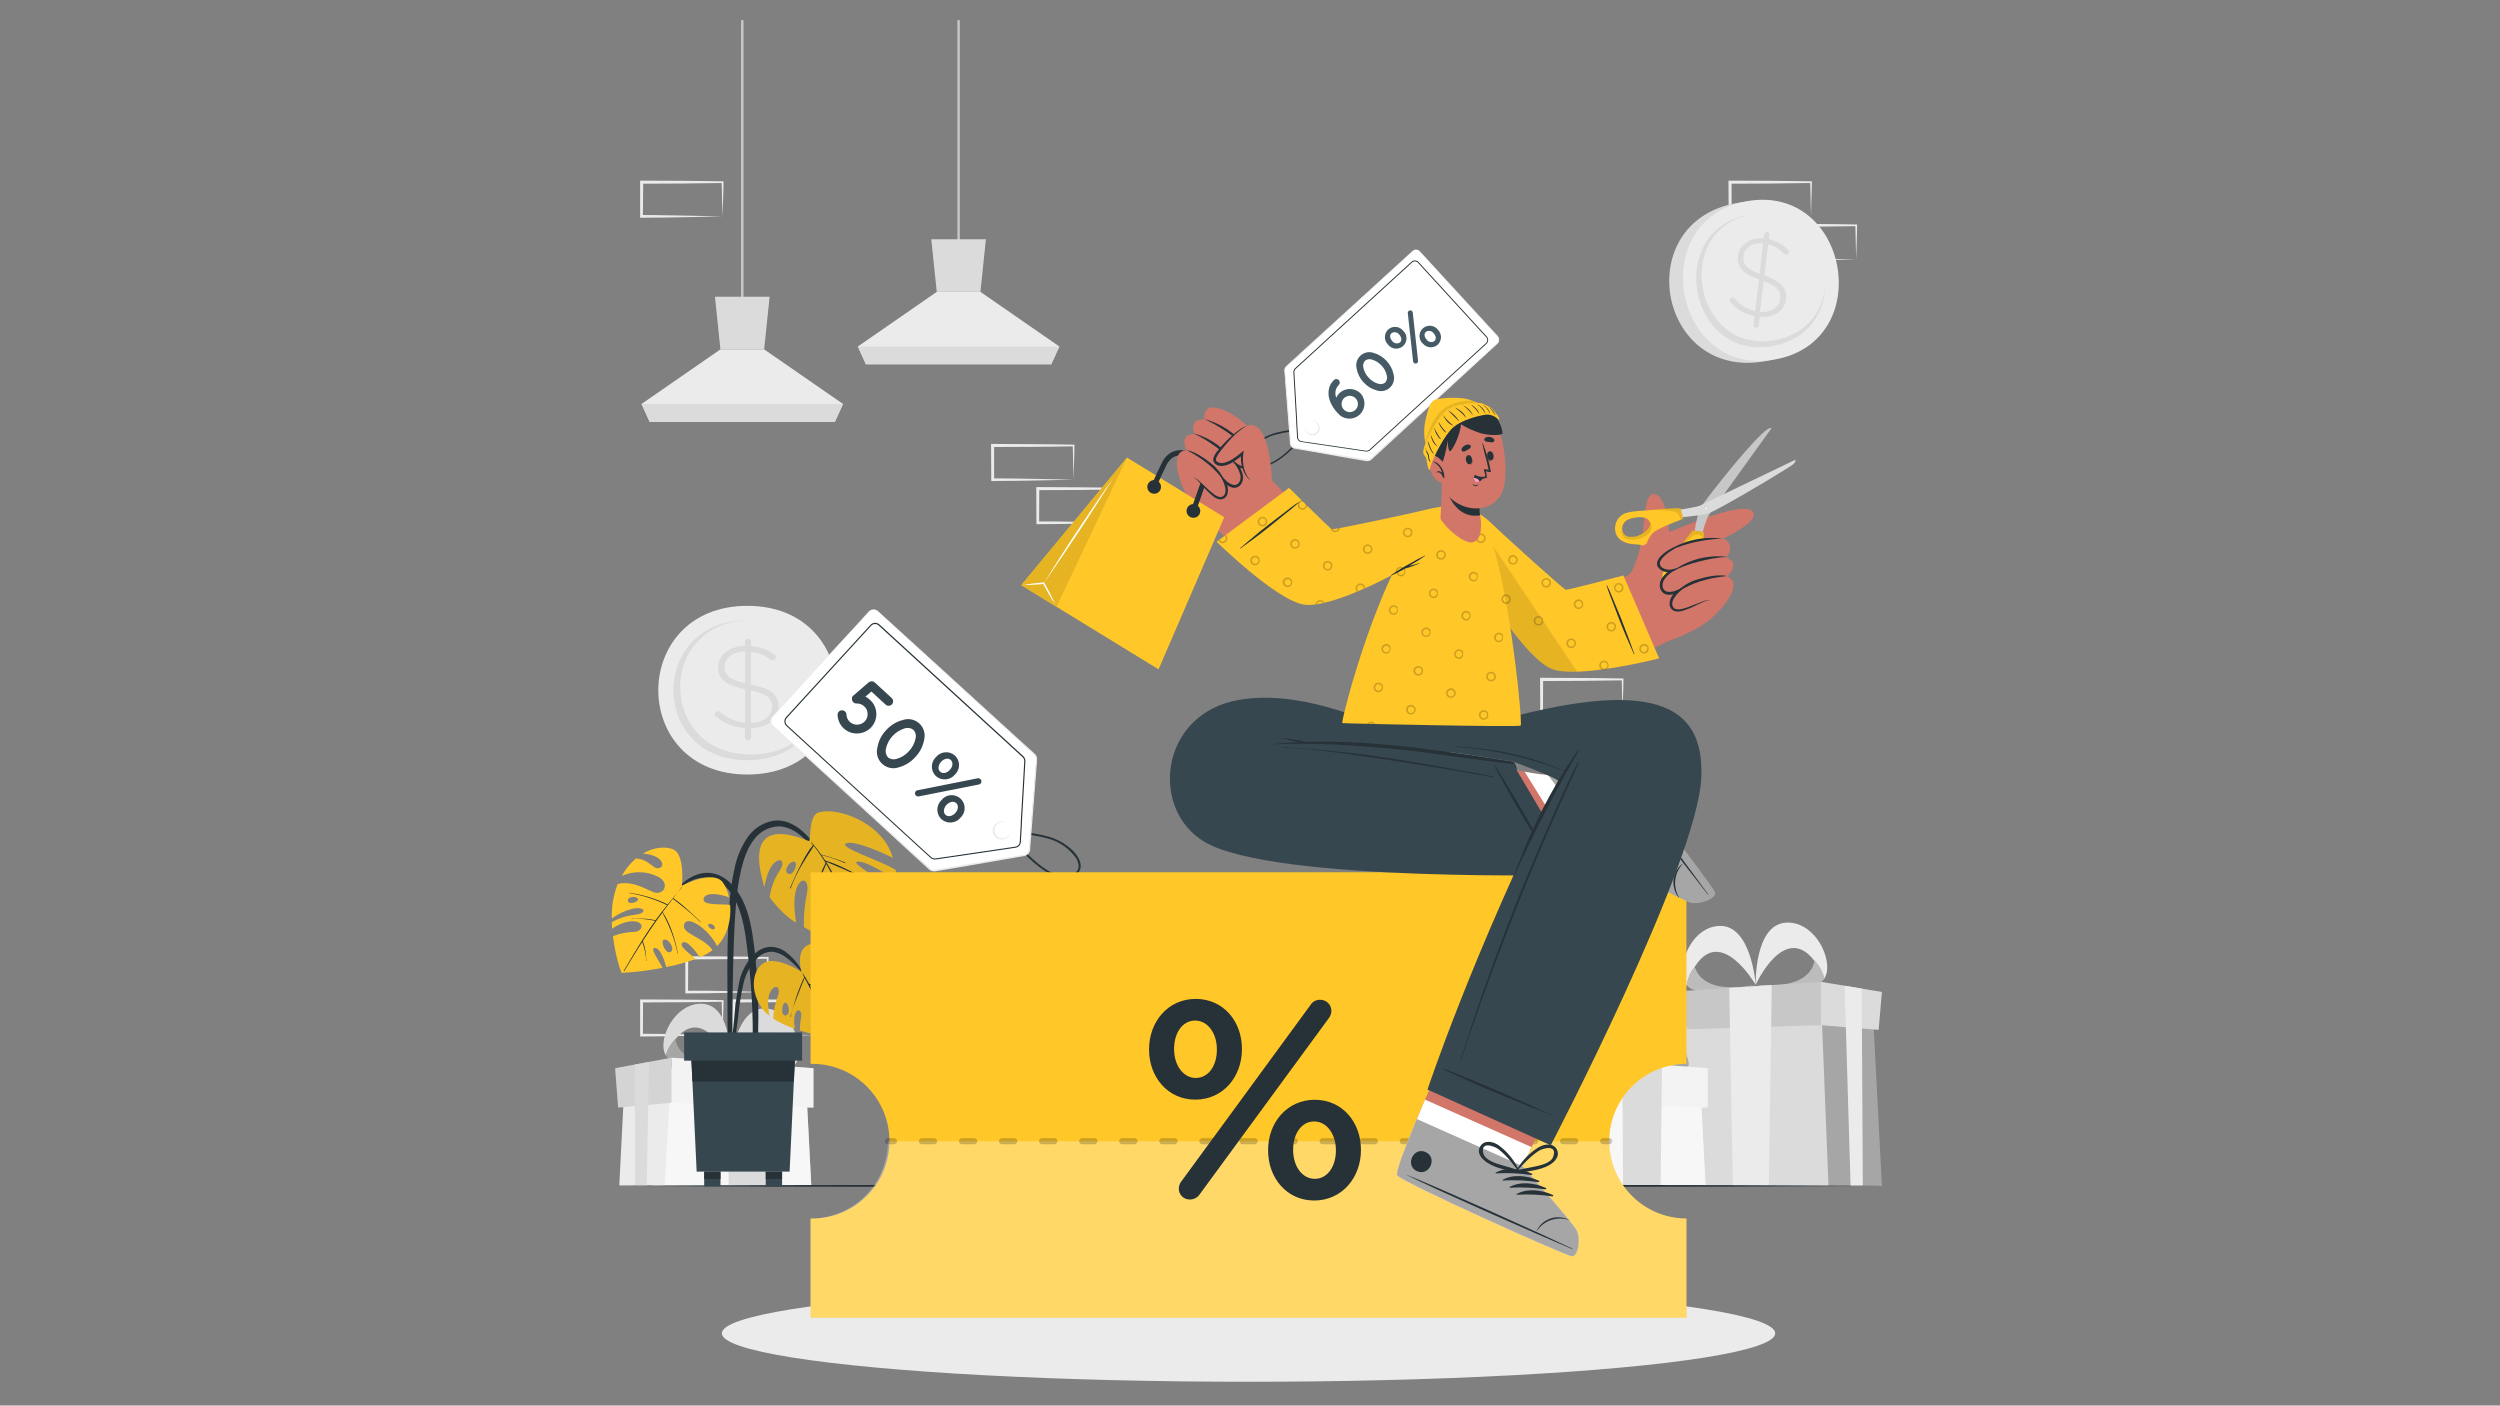 <?xml version="1.0" encoding="utf-8"?>
<!-- Generator: Adobe Illustrator 23.1.0, SVG Export Plug-In . SVG Version: 6.00 Build 0)  -->
<svg version="1.1" id="Layer_1" xmlns="http://www.w3.org/2000/svg" xmlns:xlink="http://www.w3.org/1999/xlink" x="0px" y="0px"
	 viewBox="0 0 1366 768" style="enable-background:new 0 0 1366 768;" xml:space="preserve">
<rect x="0" y="0" width="1366" height="768" fill="#808080" stroke="none"/>
<style type="text/css">
	.st0{fill:#EBEBEB;}
	.st1{fill:#C7C7C7;}
	.st2{fill:#DBDBDB;}
	.st3{opacity:0.2;enable-background:new    ;}
	.st4{fill:#A6A6A6;}
	.st5{opacity:0.6;fill:#FFFFFF;enable-background:new    ;}
	.st6{opacity:0.4;fill:#FFFFFF;enable-background:new    ;}
	.st7{opacity:0.1;enable-background:new    ;}
	.st8{fill:#263238;}
	.st9{fill:#FFC727;}
	.st10{fill:#37474F;}
	.st11{fill:#FFFFFF;}
	.st12{fill:#455A64;}
	.st13{opacity:0.3;fill:#FFFFFF;enable-background:new    ;}
	.st14{opacity:0.2;}
	.st15{fill:#D3766A;}
	.st16{fill:#FF9BBC;}
</style>
<g id="freepik--background-complete--inject-9">
	<path class="st0" d="M419.45,542.06l-21.93,0.45l-11.12,0.2c-3.71,0-7.45,0-11.18,0.08h-0.75v-0.75v-18.68v-0.85h0.85l22.12,0.1
		c7.37,0,14.73,0.18,22.12,0.27h0.38v0.45c0,3.16-0.15,6.31-0.22,9.44L419.45,542.06z M419.45,542.06l-0.25-9.45
		c0-3.11-0.18-6.18-0.22-9.24l0.47,0.45c-7.38,0.08-14.75,0.27-22.12,0.27l-22.12,0.1l0.84-0.82l-0.1,18.68l-0.73-0.73
		c3.64,0,7.27,0,10.92,0l10.99,0.2L419.45,542.06z"/>
	<path class="st0" d="M394.76,565.58l-21.92,0.47l-11.12,0.2c-3.73,0-7.45,0-11.19,0.08h-0.75v-0.75v-18.64v-0.85h0.84l22.12,0.1
		c7.38,0,14.75,0.18,22.12,0.27h0.47v0.45c0,3.16-0.15,6.31-0.22,9.44L394.76,565.58z M394.76,565.58l-0.23-9.44
		c0-3.11-0.18-6.18-0.22-9.24l0.45,0.45c-7.37,0.08-14.73,0.27-22.12,0.27l-22.12,0.1l0.84-0.82l-0.08,18.68l-0.75-0.73
		c3.66,0,7.28,0,10.94,0.08l10.99,0.2L394.76,565.58z"/>
	<path class="st0" d="M445.26,565.58l-21.98,0.5l-11.12,0.2c-3.73,0-7.45,0-11.19,0.08h-0.73v-0.79l-0.1-18.68v-0.85h0.84l22.12,0.1
		c7.38,0,14.75,0.18,22.12,0.27h0.47v0.45c0,3.16-0.15,6.31-0.22,9.44L445.26,565.58z M445.26,565.58l-0.23-9.44
		c0-3.11-0.18-6.18-0.22-9.24l0.45,0.45c-7.37,0.08-14.73,0.27-22.12,0.27l-22.12,0.1l0.84-0.82l-0.08,18.68l-0.75-0.73
		c3.66,0,7.28,0,10.94,0.08l10.99,0.2L445.26,565.58z"/>
	<path class="st0" d="M886.56,389.98l-21.92,0.47l-11.12,0.18c-3.73,0-7.47,0-11.19,0h-0.73v-0.75l-0.1-18.69v-0.84h0.84l22.12,0.1
		c7.37,0,14.75,0.18,22.12,0.28h0.47v0.45c0,3.17-0.13,6.33-0.22,9.44L886.56,389.98z M886.56,389.98l-0.23-9.44
		c0-3.12-0.18-6.2-0.22-9.25l0.45,0.45c-7.37,0-14.75,0.27-22.12,0.28l-22.12,0.1l0.84-0.84l-0.08,18.69l-0.75-0.75
		c3.64,0,7.28,0,10.94,0.1l10.99,0.18L886.56,389.98z"/>
	<path class="st0" d="M1014.21,565.58l-21.92,0.47l-11.12,0.2c-3.73,0-7.47,0-11.19,0.08h-0.73v-0.75l-0.1-18.68v-0.85h0.84
		l22.12,0.1c7.38,0,14.75,0.18,22.12,0.27h0.47v0.45c0,3.16-0.13,6.31-0.22,9.44L1014.21,565.58z M1014.21,565.58l-0.23-9.44
		c-0.08-3.11-0.18-6.18-0.22-9.24l0.45,0.45c-7.37,0.08-14.73,0.27-22.12,0.27l-22.12,0.1l0.84-0.82l-0.08,18.68l-0.75-0.73
		c3.64,0,7.28,0,10.94,0.08l10.99,0.2L1014.21,565.58z"/>
	<path class="st0" d="M989.54,118.24l-21.92,0.47l-11.14,0.18c-3.71,0-7.45,0-11.18,0.1h-0.73v-0.75l-0.13-18.71V98.7h0.84
		l22.12,0.1c7.37,0,14.75,0.2,22.12,0.28h0.47v0.45c0,3.17-0.13,6.33-0.22,9.44L989.54,118.24z M989.54,118.24l-0.23-9.44
		c-0.08-3.12-0.18-6.2-0.22-9.25l0.45,0.45c-7.37,0-14.75,0.27-22.12,0.28l-22.12,0.1l0.84-0.84v18.69l-0.75-0.75
		c3.64,0,7.28,0,10.94,0.1l10.97,0.18L989.54,118.24z"/>
	<path class="st0" d="M1014.21,141.81l-21.92,0.47l-11.11,0.18c-3.73,0-7.47,0-11.19,0.1h-0.73v-0.75l-0.1-18.69v-0.84H970
		l22.12,0.1c7.38,0,14.75,0.2,22.12,0.28h0.47v0.45c0,3.17-0.13,6.33-0.22,9.44L1014.21,141.81z M1014.21,141.81l-0.23-9.44
		c-0.08-3.12-0.18-6.2-0.22-9.25l0.45,0.45c-7.37,0-14.73,0.27-22.12,0.28l-22.12,0.1l0.84-0.84l-0.08,18.69l-0.75-0.75
		c3.64,0,7.28,0,10.94,0.1l10.99,0.18L1014.21,141.81z"/>
	<path class="st0" d="M586.59,262.1l-21.92,0.47l-11.12,0.18c-3.73,0-7.45,0-11.19,0.1h-0.73v-0.75l-0.1-18.69v-0.84h0.84
		l22.12,0.12c7.38,0,14.75,0.18,22.12,0.27h0.47v0.45c0,3.17-0.15,6.33-0.22,9.45L586.59,262.1z M586.59,262.1l-0.23-9.44
		c0-3.11-0.18-6.18-0.22-9.25l0.45,0.47c-7.37,0.08-14.73,0.27-22.12,0.27l-22.12,0.1l0.84-0.84v18.69l-0.75-0.73
		c3.66,0,7.28,0,10.94,0.08l10.99,0.18L586.59,262.1z"/>
	<path class="st0" d="M611.28,285.67l-21.93,0.47l-11.12,0.18c-3.72,0.08-7.45,0-11.18,0.1h-0.75v-0.75l-0.08-18.69v-0.84h0.85
		l22.12,0.12c7.37,0,14.73,0.18,22.12,0.27h0.45v0.45c0,3.17-0.15,6.33-0.22,9.45L611.28,285.67z M611.28,285.67l-0.25-9.44
		c0-3.11-0.18-6.2-0.22-9.25l0.47,0.47c-7.38,0-14.75,0.27-22.12,0.27l-22.12,0.1l0.84-0.84l-0.1,18.69l-0.73-0.73
		c3.64,0,7.27,0,10.92,0l10.99,0.18L611.28,285.67z"/>
	<path class="st0" d="M394.76,118.24l-21.92,0.47l-11.12,0.18c-3.73,0-7.45,0-11.19,0.1h-0.75v-0.75V99.53V98.7h0.84l22.12,0.1
		c7.38,0,14.75,0.2,22.12,0.28h0.47v0.45c0,3.17-0.15,6.33-0.22,9.44L394.76,118.24z M394.76,118.24l-0.23-9.44
		c0-3.12-0.18-6.2-0.22-9.25l0.45,0.45c-7.37,0-14.73,0.27-22.12,0.28l-22.12,0.1l0.92-0.85l-0.17,18.71l-0.75-0.75
		c3.66,0,7.28,0,10.94,0.1l10.99,0.18L394.76,118.24z"/>
	<rect x="404.92" y="11" class="st1" width="1.34" height="156.65"/>
	<polygon class="st0" points="460.62,220.72 456.2,230.46 354.95,230.46 350.54,220.72 393.64,190.89 417.53,190.89 	"/>
	<polygon class="st2" points="420.52,162.14 417.53,190.89 393.64,190.89 390.65,162.14 	"/>
	<polygon class="st2" points="460.62,220.72 456.2,230.46 354.95,230.46 350.53,220.72 	"/>
	<rect x="523.11" y="11" class="st1" width="1.34" height="125.26"/>
	<polygon class="st0" points="578.82,189.32 574.4,199.05 473.15,199.05 468.73,189.32 511.84,159.48 535.71,159.48 	"/>
	<polygon class="st2" points="538.7,130.73 535.71,159.48 511.84,159.48 508.85,130.73 	"/>
	<polygon class="st2" points="578.81,189.32 574.38,199.05 473.14,199.05 468.73,189.32 	"/>
	<path class="st0" d="M408.36,331.03c-64.83,0-64.93,92.17,0,92.17S473.29,331.03,408.36,331.03z"/>
	<path class="st2" d="M447.78,385.76c-3.46,15.85-16.6,29.62-39.44,29.62c-53.87,0-53.79-76.5,0-76.5h1.07
		c-50.63,0.92-50.38,73.38,0.99,73.38C431.36,412.27,443.84,400.21,447.78,385.76z"/>
	<path class="st2" d="M408.74,348.96c0.87,0,1.6,0.67,1.67,1.54v2.56c4.5,0.31,8.82,1.86,12.48,4.49c0.63,0.45,0.99,0.84,0.99,1.49
		c0,0.92-0.74,1.67-1.66,1.68c-0.05,0-0.1,0-0.16-0.01c-0.47,0.02-0.92-0.14-1.27-0.45c-3.06-2.33-6.7-3.78-10.52-4.18v17.91
		c10.67,2.05,15.15,5.71,15.15,11.99c0,6.8-6.23,11.69-15.03,11.88v5.01c0,0.92-0.75,1.67-1.67,1.67c-0.92,0-1.67-0.75-1.67-1.67
		v-5.01c-5.78-0.37-11.3-2.55-15.77-6.23c-0.47-0.29-0.76-0.79-0.79-1.34c0.05-0.93,0.82-1.66,1.75-1.67
		c0.46-0.02,0.92,0.15,1.27,0.45c3.82,3.36,8.61,5.4,13.68,5.83V376.6c-10.52-2.1-14.87-5.65-14.87-12.06
		c0-6.41,6.16-11.43,14.72-11.69v-2.44C407.15,349.56,407.88,348.93,408.74,348.96z M407.2,373.33v-17.51
		c-6.82,0.12-11.29,3.84-11.29,8.47C395.91,368.65,398.22,371.34,407.2,373.33z M410.28,377.25v17.71
		c7.02-0.13,11.58-3.86,11.58-8.72C421.85,381.83,419.4,379.11,410.28,377.25L410.28,377.25z"/>
	<path class="st2" d="M948.88,110.94c-58.36,10.47-42.95,96.88,15.52,86.44S1007.35,100.45,948.88,110.94z"/>
	<path class="st0" d="M954.36,109.96c-55.62,10.02-40.21,96.45,15.52,86.44C1025.61,186.39,1010.09,99.95,954.36,109.96z"/>
	<path class="st2" d="M997.41,155.21c-0.3,15.42-9.27,30.33-28.85,33.84c-46.24,8.35-59.05-63.48-12.88-71.74l0.9-0.15
		c-43.28,8.67-30.87,76.59,13.21,68.67C987.77,182.6,996.46,169.3,997.41,155.21z"/>
	<path class="st2" d="M965.47,126.66c0.81,0.11,1.39,0.86,1.29,1.67l-0.28,2.42c3.91,0.78,7.5,2.7,10.31,5.53
		c0.48,0.35,0.74,0.92,0.68,1.5c-0.13,0.81-0.85,1.38-1.67,1.32c-0.41-0.03-0.8-0.23-1.05-0.55c-2.32-2.48-5.33-4.23-8.64-5.01
		l-2,17c9,3.02,12.48,6.93,11.79,12.9c-0.77,6.43-6.68,10.36-14.32,9.71l-0.57,4.73c-0.17,0.79-0.95,1.3-1.75,1.13
		c-0.68-0.15-1.17-0.76-1.16-1.46l0.55-4.79c-5.03-0.99-9.6-3.63-12.96-7.5c-0.64-0.55-0.71-1.52-0.16-2.17
		c0.33-0.39,0.84-0.58,1.35-0.52c0.34,0.04,0.66,0.2,0.9,0.45c2.83,3.51,6.78,5.95,11.19,6.92l2.17-17.24
		c-8.87-3.07-12.24-6.87-11.53-12.93c0.72-6.06,6.68-10.19,14.03-9.49l0.28-2.32C964.04,127.18,964.7,126.63,965.47,126.66z
		 M961.43,149.64l1.94-16.7c-5.9-0.57-10.21,2.49-10.71,6.87C952.18,144,953.81,146.79,961.43,149.64z M963.65,153.67l-1.97,16.7
		c6.1,0.6,10.46-2.46,10.99-7.07c0.5-4.21-1.32-6.98-9.02-9.71V153.67z"/>
	<path class="st0" d="M998.35,529.75c-0.09,1.83-0.67,3.6-1.67,5.13c0-0.35-0.13-0.7-0.22-1.07c-0.08-0.37-0.18-0.73-0.3-1.1
		c-0.88-2.53-2.24-4.86-3.99-6.88l-0.6-0.68l-0.15-0.18l0,0c-0.1-0.1-0.2-0.2-0.28-0.32c-16.15-20.46-31.54,12.7-31.85,13.46l0,0
		c0,0-0.89-33.07,16.7-33.99C989.86,503.4,999.16,519.52,998.35,529.75z"/>
	<path class="st0" d="M996.71,534.87c-0.4,0.58-0.89,1.09-1.45,1.52c-8.35,6.45-34.28,2-35.88,1.67l0,0
		c24.3,2.34,30.97-6.51,32.14-13.16l0.15,0.18l0.6,0.68c1.74,2.03,3.1,4.36,3.99,6.88c0.12,0.37,0.22,0.75,0.3,1.1
		S996.66,534.52,996.71,534.87z"/>
	<path class="st3" d="M996.71,534.87c-0.4,0.58-0.89,1.09-1.45,1.52c-8.35,6.45-34.28,2-35.88,1.67l0,0
		c24.3,2.34,30.97-6.51,32.14-13.16l0.15,0.18l0.6,0.68c1.74,2.03,3.1,4.36,3.99,6.88c0.12,0.37,0.22,0.75,0.3,1.1
		S996.66,534.52,996.71,534.87z"/>
	<path class="st0" d="M919.64,533.5c0.25,1.83,0.98,3.56,2.12,5.01c0-0.35,0-0.72,0.12-1.09c0.04-0.38,0.11-0.75,0.2-1.12
		c0.64-2.6,1.77-5.06,3.34-7.23l0.52-0.75c0.04-0.07,0.08-0.13,0.13-0.18l0,0l0.25-0.33c14.13-21.92,32.61,9.62,32.99,10.36l0,0
		c0,0-2.27-33.01-19.91-32.24C925.58,506.48,917.85,523.41,919.64,533.5z"/>
	<path class="st0" d="M921.76,538.45c0.45,0.54,0.99,1,1.59,1.37c8.99,5.61,34.31-1.25,35.88-1.67l0,0
		c-23.99,4.64-31.45-3.52-33.26-10.02c-0.05,0.06-0.09,0.12-0.13,0.18l-0.52,0.75c-1.56,2.18-2.7,4.63-3.34,7.23
		c-0.08,0.38-0.15,0.75-0.2,1.12S921.77,538.1,921.76,538.45z"/>
	<path class="st3" d="M921.76,538.45c0.45,0.54,0.99,1,1.59,1.37c8.99,5.61,34.31-1.25,35.88-1.67l0,0
		c-23.99,4.64-31.45-3.52-33.26-10.02c-0.05,0.06-0.09,0.12-0.13,0.18l-0.52,0.75c-1.56,2.18-2.7,4.63-3.34,7.23
		c-0.08,0.38-0.15,0.75-0.2,1.12S921.77,538.1,921.76,538.45z"/>
	<polygon class="st2" points="1006.58,648.04 912.59,648.04 920.35,542.02 997.19,545.31 	"/>
	<polygon class="st4" points="1028.28,648.04 999.1,648.04 995,545.31 1023.07,547.75 	"/>
	<polygon class="st1" points="911.32,542.02 911.32,562.72 995,560.16 995,536.46 	"/>
	<polygon class="st2" points="1026.49,562.72 995,560.16 995,536.46 1028.28,542.02 	"/>
	<polygon class="st0" points="966.49,648.04 946.83,648.04 944.84,539.8 968.08,538.25 	"/>
	<polygon class="st0" points="1011.16,648.04 1017.84,648.04 1017.24,540.19 1007.9,538.62 	"/>
	<path class="st2" d="M924.91,577.44c-0.28,1.69-1.02,3.28-2.12,4.59c0-0.33,0-0.67,0-1.02s-0.1-0.7-0.17-1.07
		c-0.53-2.46-1.53-4.79-2.94-6.87l-0.47-0.7l-0.13-0.18l0,0l-0.23-0.32c-12.73-20.9-30.8,8.25-31.2,8.92l0,0
		c0,0,2.91-30.9,19.44-29.77C919.97,551.93,926.82,568.01,924.91,577.44z"/>
	<path class="st4" d="M922.73,582.03c-0.44,0.49-0.95,0.92-1.52,1.25c-8.57,5.01-32.16-2-33.63-2.44l0,0
		c22.38,4.93,29.6-2.56,31.44-8.62l0.13,0.18l0.47,0.7c1.4,2.09,2.39,4.41,2.94,6.87c0,0.37,0.12,0.72,0.17,1.07
		C922.78,581.39,922.73,581.7,922.73,582.03z"/>
	<path class="st2" d="M851.13,572.04c0.05,1.71,0.54,3.38,1.42,4.84c0-0.33,0.13-0.67,0.23-1c0.09-0.35,0.19-0.69,0.32-1.02
		c0.88-2.35,2.21-4.52,3.91-6.36l0.57-0.63l0.15-0.17l0,0l0.28-0.28c15.64-18.83,29.27,12.66,29.55,13.36l0,0
		c0,0,1.67-31-14.9-32.29C859.73,547.52,850.61,562.42,851.13,572.04z"/>
	<path class="st4" d="M852.57,576.88c0.37,0.55,0.81,1.03,1.32,1.45c7.75,6.25,32.12,2.71,33.63,2.49l0,0
		c-22.87,1.67-28.91-6.85-29.85-13.11l-0.15,0.17l-0.57,0.63c-1.69,1.86-3.02,4.02-3.91,6.36c-0.13,0.33-0.23,0.67-0.32,1.02
		C852.69,576.22,852.57,576.55,852.57,576.88z"/>
	<polygon class="st0" points="844.82,647.81 931.91,647.81 928.72,586.14 853.52,583.45 	"/>
	<polygon class="st5" points="844.82,647.81 931.91,647.81 928.72,586.14 853.52,583.45 	"/>
	<polygon class="st0" points="827.01,647.81 851.77,647.81 855.56,583.45 830.04,588.21 	"/>
	<polygon class="st0" points="933.1,583.68 933.1,605.21 855.56,602.54 855.56,577.92 	"/>
	<polygon class="st6" points="933.1,583.68 933.1,605.21 855.56,602.54 855.56,577.92 	"/>
	<polygon class="st0" points="826.39,605.21 855.56,602.54 855.56,577.92 824.72,583.68 	"/>
	<polygon class="st7" points="826.39,605.21 855.56,602.54 855.56,577.92 824.72,583.68 	"/>
	<polygon class="st2" points="908.11,581.83 907.36,647.81 886.8,647.81 886.46,580.23 	"/>
	<polygon class="st2" points="843.26,580.23 835.53,581.66 835.53,647.81 842,647.81 	"/>
	<path class="st2" d="M436.27,577.44c-0.29,1.69-1.01,3.27-2.1,4.59c0-0.33,0-0.67,0-1.02c-0.03-0.36-0.09-0.72-0.17-1.07
		c-0.53-2.46-1.53-4.79-2.94-6.87c-0.15-0.23-0.3-0.47-0.47-0.7c-0.04-0.07-0.08-0.13-0.13-0.18l0,0c0-0.12-0.15-0.22-0.22-0.32
		c-12.75-20.9-30.82,8.25-31.2,8.92l0,0c0,0,2.92-30.9,19.46-29.77C431.34,551.93,438.19,568.01,436.27,577.44z"/>
	<path class="st4" d="M434.16,582.03c-0.44,0.49-0.96,0.91-1.52,1.25c-8.57,5.01-32.17-2-33.63-2.44l0,0
		c22.38,4.93,29.6-2.56,31.44-8.62c0.05,0.06,0.09,0.12,0.13,0.18c0.17,0.23,0.32,0.47,0.47,0.7c1.41,2.08,2.41,4.41,2.94,6.87
		c0.08,0.35,0.13,0.71,0.17,1.07C434.13,581.36,434.15,581.7,434.16,582.03z"/>
	<path class="st2" d="M362.5,572.04c0.05,1.71,0.54,3.38,1.42,4.84c0-0.33,0.13-0.67,0.22-1s0.2-0.67,0.32-1.02
		c0.89-2.35,2.22-4.52,3.93-6.36l0.57-0.63l0.15-0.17l0,0l0.27-0.28c15.65-18.83,29.28,12.66,29.57,13.36l0,0
		c0,0,1.67-31-14.88-32.29C371.11,547.52,361.99,562.42,362.5,572.04z"/>
	<path class="st4" d="M363.92,576.88c0.36,0.55,0.81,1.04,1.32,1.45c7.75,6.25,32.11,2.71,33.63,2.49l0,0
		c-22.85,1.67-28.9-6.85-29.83-13.11l-0.15,0.17l-0.57,0.63c-1.7,1.86-3.03,4.02-3.93,6.36c-0.12,0.35-0.22,0.68-0.32,1.02
		S363.97,576.55,363.92,576.88z"/>
	<polygon class="st0" points="356.19,647.81 443.29,647.81 440.09,586.14 364.89,583.45 	"/>
	<polygon class="st5" points="356.19,647.81 443.29,647.81 440.09,586.14 364.89,583.45 	"/>
	<polygon class="st0" points="338.38,647.81 363.12,647.81 366.91,583.45 341.39,588.21 	"/>
	<polygon class="st0" points="444.47,583.68 444.47,605.21 366.91,602.54 366.91,577.92 	"/>
	<polygon class="st6" points="444.47,583.68 444.47,605.21 366.91,602.54 366.91,577.92 	"/>
	<polygon class="st0" points="337.75,605.21 366.91,602.54 366.91,577.92 336.1,583.68 	"/>
	<polygon class="st7" points="337.75,605.21 366.91,602.54 366.91,577.92 336.1,583.68 	"/>
	<polygon class="st2" points="419.48,581.83 418.71,647.81 398.17,647.81 397.83,580.23 	"/>
	<polygon class="st2" points="354.64,580.23 346.9,581.66 346.9,647.81 353.37,647.81 	"/>
</g>
<g id="freepik--Floor--inject-9">
	<polygon class="st8" points="333.82,647.96 420.92,647.56 508.01,647.41 682.19,647.14 856.36,647.41 943.46,647.56 
		1030.55,647.96 943.46,648.38 856.36,648.53 682.19,648.8 508.01,648.53 420.92,648.38 	"/>
</g>
<g id="freepik--Shadow--inject-9">
	<ellipse class="st0" cx="682.19" cy="728.52" rx="287.78" ry="26.48"/>
</g>
<g id="freepik--Plant--inject-9">
	<path class="st8" d="M398.5,494.73c0.4-6.84,1.37-13.64,2.89-20.33c1.2-6.16,3.68-11.99,7.27-17.14c3.36-4.74,8.49-7.94,14.23-8.87
		c5.58-0.68,10.81,1.8,15.03,5.31c5.16,4.34,9.12,10.11,12.83,15.7c4.08,6.25,7.78,12.73,11.09,19.41c0.05,0.09,0.02,0.21-0.08,0.26
		s-0.21,0.02-0.26-0.08c-2.87-5.67-6.19-11.11-9.92-16.25c-3.39-4.93-7.21-9.55-11.41-13.81c-3.83-3.74-8.7-7.23-14.25-7.42
		c-5.52,0.07-10.68,2.73-13.93,7.18c-3.71,4.74-5.6,10.69-7.02,16.47c-1.46,6.37-2.42,12.84-2.86,19.36
		c-1.09,13.36-1.39,26.86-1.67,40.29c-0.17,7.6-0.27,15.2-0.35,22.8c0,3.84,0,7.7,0,11.54c0.14,3.72-0.01,7.45-0.45,11.14
		c-0.12,0.75-1.35,0.68-1.47,0c-0.46-3.5-0.63-7.03-0.52-10.56c0-3.64,0-7.3-0.12-10.94c-0.07-7.09-0.09-14.19-0.08-21.3
		C397.35,523.25,397.53,508.95,398.5,494.73z"/>
	<path class="st9" d="M417.63,484.64c0.72-3.79,1.99-8.74,4.14-11.69c3.89-5.28,8.07-2.97,4.19,2.86c-2.86,4.34-4.71,9.26-5.43,14.4
		c0,0,6.51,9.3,14.38,13.88c-0.33-3.57-1.35-9.07-0.65-14.38c1.5-11.51,8.47-10.86,6.68-1.67c-1.28,6.07-1.84,12.27-1.67,18.47
		c2.61,1.7,5.41,3.08,8.35,4.11c-0.45-1.32-0.94-2.92-1.47-4.86c-2.79-10.31,4.09-13.53,4.31-7.73c0.45,4.95,1.34,9.85,2.67,14.63
		c3.78,1.27,6.9,2.14,8.82,2.81c4.95,1.84,9.38,4.86,12.9,8.8c3.57-3.24,6.55-7.09,8.79-11.36c-2.41-2.07-6.21-5.14-11.48-8.87
		c-9.89-6.98-6.45-15.79,1.39-10.31c5.66,3.94,10.02,11.28,12.03,15.03c2.68-6.55,4.2-13.51,4.49-20.58
		c-7.77-7.28-26.98-17.44-21.18-17.44c5.21,0,16.85,7.63,21.13,10.57c-0.1-2-0.32-4-0.65-5.98c-7.32-4.79-31.07-12.24-27.29-14.4
		c4.16-2.36,20.75,5.33,25.76,7.75c-0.95-3.25-2.43-6.33-4.39-9.09c-10.11-13.53-28.4-18.19-36.28-15.62
		c-5.61,1.82-3.98,16.1-5.18,15.62C419.6,450.48,409.33,457,417.63,484.64z M473.02,483.07c1.67-1.94,9.02,3.76,6.88,6.88
		S470.96,485.56,473.02,483.07z M434.28,470.9c1.94,1.25-0.94,8.45-3.94,6.28C427.77,475.37,432.31,469.64,434.28,470.9
		L434.28,470.9z"/>
	<path class="st7" d="M417.63,484.64c0.72-3.79,1.99-8.74,4.14-11.69c3.89-5.28,8.07-2.97,4.19,2.86c-2.86,4.34-4.71,9.26-5.43,14.4
		c0,0,6.51,9.3,14.38,13.88c-0.33-3.57-1.35-9.07-0.65-14.38c1.5-11.51,8.47-10.86,6.68-1.67c-1.28,6.07-1.84,12.27-1.67,18.47
		c2.61,1.7,5.41,3.08,8.35,4.11c-0.45-1.32-0.94-2.92-1.47-4.86c-2.79-10.31,4.09-13.53,4.31-7.73c0.45,4.95,1.34,9.85,2.67,14.63
		c3.78,1.27,6.9,2.14,8.82,2.81c4.95,1.84,9.38,4.86,12.9,8.8c3.57-3.24,6.55-7.09,8.79-11.36c-2.41-2.07-6.21-5.14-11.48-8.87
		c-9.89-6.98-6.45-15.79,1.39-10.31c5.66,3.94,10.02,11.28,12.03,15.03c2.68-6.55,4.2-13.51,4.49-20.58
		c-7.77-7.28-26.98-17.44-21.18-17.44c5.21,0,16.85,7.63,21.13,10.57c-0.1-2-0.32-4-0.65-5.98c-7.32-4.79-31.07-12.24-27.29-14.4
		c4.16-2.36,20.75,5.33,25.76,7.75c-0.95-3.25-2.43-6.33-4.39-9.09c-10.11-13.53-28.4-18.19-36.28-15.62
		c-5.61,1.82-3.98,16.1-5.18,15.62C419.6,450.48,409.33,457,417.63,484.64z M473.02,483.07c1.67-1.94,9.02,3.76,6.88,6.88
		S470.96,485.56,473.02,483.07z M434.28,470.9c1.94,1.25-0.94,8.45-3.94,6.28C427.77,475.37,432.31,469.64,434.28,470.9
		L434.28,470.9z"/>
	<path class="st8" d="M437.24,473.12c1.02-2.02,2.07-4.03,3.24-5.96c1.07-1.92,2.32-3.73,3.74-5.41c-0.33-0.4-0.63-0.8-0.97-1.19
		c-0.33-0.38,0.1-0.38,0.23-0.23c0.38,0.43,0.73,0.87,1.1,1.32c0.08,0.04,0.13,0.1,0.17,0.18c1.39,1.67,2.71,3.34,3.96,5.14
		c2.22,0.51,4.41,1.15,6.56,1.9c2.22,0.75,4.41,1.52,6.56,2.42c0.23,0.1,0.12,0.47-0.1,0.37c-2.14-0.94-4.31-1.85-6.51-2.61
		c-2.2-0.75-4.23-1.25-6.35-1.85c0.68,0.99,1.37,1.95,2.02,2.96c3.99,1.27,7.87,2.85,11.61,4.74c3.91,1.85,7.68,4.03,11.44,6.2
		c0.22,0.12,0,0.45-0.2,0.32c-3.7-2.16-7.5-4.12-11.39-5.9c-3.62-1.67-7.4-3.09-11.06-4.71c9.22,14.4,14.77,31.02,22.17,46.4
		c0.1,0.22-0.25,0.4-0.33,0.18c-2.27-5.4-4.86-10.66-7.33-15.97c-2.2-4.76-4.36-9.55-6.56-14.32c-0.65-1.39-1.32-2.79-1.99-4.18
		c0.4,7.7,0.23,15.52,1.49,23.12c0,0.1-0.08,0.18-0.18,0.18c-0.1,0-0.18-0.08-0.18-0.18c-0.53-8.24-1.99-16.32-1.92-24.59
		c0,0,0,0,0-0.1c-1.57-3.14-3.24-6.25-5.01-9.25c-3.06,7.2-6.26,14.5-7.7,22.23c0,0.23-0.43,0.13-0.37-0.12
		c2.09-7.75,4.01-15.5,7.73-22.67c-1.96-3.26-4.13-6.39-6.5-9.37c-1.02,1.92-2.34,3.73-3.49,5.55c-1.15,1.82-2.27,3.59-3.34,5.43
		c-2.26,3.89-4.19,7.97-5.76,12.19c0,0.23-0.47,0.12-0.37-0.1C433.43,481.22,435.22,477.04,437.24,473.12z"/>
	<path class="st8" d="M364.49,490.62c5.91-5.95,12.81-13.73,21.95-13.71c8.84,0,15.33,7.12,19.08,14.47
		c3.91,7.67,5.31,16.35,6.41,24.81c1.3,10.12,2.08,20.3,2.34,30.5c0.17,5.66,0.13,11.34,0,17c0,5.74-0.43,11.47-1.3,17.14
		c-0.17,0.92-1.67,0.95-1.67,0c-0.27-4.76,0-9.55,0-14.33c0-4.78,0-9.4-0.22-14.1c-0.35-9.5-1.04-18.99-2.15-28.4
		c-0.97-8.24-1.75-16.7-4.23-24.69c-2.22-7.2-6.4-15.42-13.68-18.57c-10.02-4.31-19.66,3.56-26.16,10.21
		C364.61,491.04,364.33,490.79,364.49,490.62z"/>
	<path class="st9" d="M334.27,503.89L334.27,503.89c0,1.22,0.12,2.42,0.2,3.59c2.85-2.12,6.19-3.51,9.71-4.03
		c8.35-0.89,7.87,5.5,2.26,5.76c-3.95,0.05-7.86,0.84-11.53,2.32c1.37,11.09,4.41,20.04,4.88,20.04c7.46-0.4,14.87-1.32,22.2-2.76
		c-2.09-4.44-6.85-10.37-4.43-10.84s5.09,4.79,6.43,10.44c5.49-1.06,10.89-2.54,16.15-4.44c-3.69-3.21-9.42-7.18-7.23-8.89
		c2.19-1.7,6.68,3.91,9.44,7.98c2.48-1,4.83-2.31,6.98-3.89c-5.01-7.32-17.12-8.8-15.53-14.08s12.95,2.04,18.04,11.83
		c6-6.2,7.75-15.03,7.12-22.5c-5.21-0.6-15.25,0.48-14.53-3.26c0.72-3.74,7.98-3.02,13.91-0.85c-0.54-2.97-1.72-5.79-3.46-8.27
		c-5.51-7.05-22.28,1.92-22.28,1.92s1.8-16.85-4.61-19.78c-3.67-1.67-10.19-1.67-16.7,2.19c3.66,0.3,8.1,1.45,9.87,3.99
		c2.27,3.24-1.32,5.01-3.59,3.51c-1.67-1.05-4.61-4.39-10.02-4.83c-2.32,1.94-4.36,4.19-6.06,6.68c-0.62,0.93-1.2,1.89-1.72,2.87
		c6.27-2.81,13.47-2.68,19.64,0.35c7.27,3.62,3.21,11.18-3.06,8.24c-6.26-2.94-12.21-5.81-18.84-4.16
		c-2.34,5.99-3.43,12.39-3.19,18.81c3.24-2.37,6.89-4.12,10.77-5.16c7.23-1.9,9.42,2.42,1.47,3.22
		C342.23,500.38,338.05,501.74,334.27,503.89z M343.09,492.28c-0.5-2.34,4.63-3.01,5.48-1.1
		C349.27,492.8,343.56,494.63,343.09,492.28z M386.98,505.26c0.48-1.27,3.91,0.18,3.59,1.77c-0.43,2.12-4.04-0.48-3.61-1.77
		L386.98,505.26z M362.75,513.48c2.49-1,6.4,5.23,3.67,6.68s-5.75-5.86-3.69-6.68H362.75z"/>
	<path class="st8" d="M340.77,530.5c3.76-6.31,7.48-12.64,11.44-18.83c1.84-2.89,3.78-5.71,5.78-8.49c-0.3,0-0.6-0.15-0.9-0.2
		l-1.5-0.3c-1.15-0.2-2.32-0.37-3.49-0.48s-2.2-0.17-3.34-0.18c-1.18-0.06-2.36,0-3.52,0.18c-0.05,0.02-0.11,0-0.13-0.05
		c-0.02-0.05,0-0.11,0.05-0.13c0.03-0.01,0.05-0.01,0.08,0c1.17,0,2.37-0.1,3.56-0.12c1.19-0.02,2.29,0,3.44,0.08
		c1.07,0.05,2.14,0.16,3.21,0.33l1.67,0.3c0.35,0.05,0.71,0.13,1.05,0.22c2.04-2.81,4.16-5.55,6.35-8.25
		c-6.53-3.17-13.47-5.39-20.63-6.58c-0.12,0,0-0.2,0-0.18c7.27,1.01,14.33,3.15,20.93,6.35c1.2-1.47,2.42-2.96,3.64-4.41
		c1.22-1.45,2.81-3.24,4.04-5.01c0-0.1,0.25,0,0.15,0.12c-1.69,1.87-3.29,3.83-4.78,5.86l0,0c2.69,1.88,5.26,3.94,7.67,6.16
		c2.51,2.22,5.01,4.53,7.33,6.88c0.1,0.08,0,0.22-0.13,0.13c-2.34-2.34-4.78-4.57-7.33-6.68c-2.54-2.12-5.23-4.06-7.78-6.15l0,0
		l-1.75,2.32l-0.89,1.15l0,0c-0.99,1.27-1.95,2.56-2.92,3.84c1.14,1.65,2.11,3.41,2.91,5.25c0.85,1.79,1.67,3.62,2.26,5.46
		c1.35,3.85,2.4,7.8,3.14,11.81c0.02,0.05,0,0.11-0.05,0.13c-0.05,0.02-0.11,0-0.13-0.05c-0.01-0.03-0.01-0.05,0-0.08
		c-0.77-3.94-1.89-7.81-3.34-11.56c-0.73-1.94-1.57-3.81-2.42-5.68c-0.85-1.87-1.67-3.34-2.47-5.01c-0.84,1.14-1.67,2.26-2.51,3.34
		l-0.72,1c0.04,0.04,0.03,0.1-0.01,0.14c-0.02,0.02-0.05,0.03-0.08,0.03l0,0c-2.59,3.62-5.01,7.32-7.45,11.06
		c0.14,0.26,0.25,0.53,0.33,0.82c0.15,0.47,0.3,0.92,0.43,1.39c0.27,0.92,0.49,1.86,0.65,2.81c0.17,0.89,0.28,1.77,0.37,2.67
		c0.02,1.02,0.1,2.04,0.23,3.06c0,0.15-0.22,0.15-0.18,0c0.07-0.95,0-1.91-0.22-2.84c-0.13-0.99-0.32-1.94-0.53-2.91
		c-0.22-0.97-0.43-1.67-0.7-2.57c-0.12-0.43-0.27-0.85-0.4-1.27l-0.27-0.7c-1.12,1.75-2.24,3.52-3.34,5.3
		c-2.17,3.52-4.33,7.07-6.48,10.59C340.94,530.75,340.66,530.58,340.77,530.5z"/>
	<path class="st8" d="M398.89,578.81c0.1-3.57,0.67-7.18,1.05-10.72s0.79-7.13,1.17-10.71c0.48-6.93,1.4-13.83,2.76-20.65
		c1.19-5.86,4.1-11.24,8.35-15.45c2.22-2.21,5.13-3.59,8.25-3.93c3.13-0.09,6.2,0.86,8.74,2.71c2.89,2.13,5.39,4.75,7.37,7.75
		c2.13,2.96,4.05,6.07,5.73,9.3c0,0.13-0.13,0.2-0.2,0.08c-3.17-5.41-7.39-10.13-12.41-13.9c-2.22-1.84-4.94-2.98-7.82-3.26
		c-2.83-0.05-5.56,1.04-7.58,3.02c-4,3.84-6.78,8.76-8.02,14.17c-1.43,6.29-2.45,12.66-3.04,19.08c-0.5,3.78-0.99,7.57-1.49,11.34
		s-0.82,7.62-1.67,11.33c-0.16,0.31-0.54,0.43-0.86,0.27C399.05,579.16,398.92,578.99,398.89,578.81z"/>
	<path class="st9" d="M416.46,551.06c1.1,1.5,2.4,2.84,3.88,3.98c-0.58-3.49-1.29-9.69,0.47-12.98c2.74-5.11,5.96-2.57,4.34,1.89
		c-1.63,4.01-2.52,8.28-2.64,12.61c3.71,2.34,7.7,4.21,11.86,5.6c-0.44-2-0.57-4.06-0.38-6.1c0.55-5.48,4.74-5.38,3.64,0.32
		c-0.4,2.2-0.59,4.44-0.57,6.68c6.05,1.87,12.23,3.26,18.49,4.18c3.19-4.15,5.77-8.73,7.65-13.61c-4.46-1.12-13.48-1.37-13.36-4.56
		c0.25-4.28,8.99-0.99,14.1,2.12c1.17-3.73,1.69-7.62,1.55-11.53c-4.01-1.12-8.13-1.8-12.29-2.04c-9.17-0.79-8.72-6-2.07-5.86
		c4.89,0.08,11.11,3.09,14.05,4.64c-1.92-12.48-11.44-20.48-19.06-20.78c-12.83-0.52-8.22,15.45-8.22,15.45s-8.69-6.11-16.9-5.95
		C412.77,525.29,407.69,538.85,416.46,551.06z M450.72,527.99c-0.28-1.8,5.45-2.24,5.75,0C456.8,530.65,451.02,529.81,450.72,527.99
		z M460.02,546.72c-0.12-1.17,2.36-1.39,2.91,0.1C463.23,547.77,460.02,547.87,460.02,546.72z M429.2,547.8
		c1.94,0.28,3.04,7.2-0.28,7.05c-2.62-0.1-1.44-7.28,0.2-7.05H429.2z"/>
	<path class="st7" d="M416.46,551.06c1.1,1.5,2.4,2.84,3.88,3.98c-0.58-3.49-1.29-9.69,0.47-12.98c2.74-5.11,5.96-2.57,4.34,1.89
		c-1.63,4.01-2.52,8.28-2.64,12.61c3.71,2.34,7.7,4.21,11.86,5.6c-0.44-2-0.57-4.06-0.38-6.1c0.55-5.48,4.74-5.38,3.64,0.32
		c-0.4,2.2-0.59,4.44-0.57,6.68c6.05,1.87,12.23,3.26,18.49,4.18c3.19-4.15,5.77-8.73,7.65-13.61c-4.46-1.12-13.48-1.37-13.36-4.56
		c0.25-4.28,8.99-0.99,14.1,2.12c1.17-3.73,1.69-7.62,1.55-11.53c-4.01-1.12-8.13-1.8-12.29-2.04c-9.17-0.79-8.72-6-2.07-5.86
		c4.89,0.08,11.11,3.09,14.05,4.64c-1.92-12.48-11.44-20.48-19.06-20.78c-12.83-0.52-8.22,15.45-8.22,15.45s-8.69-6.11-16.9-5.95
		C412.77,525.29,407.69,538.85,416.46,551.06z M450.72,527.99c-0.28-1.8,5.45-2.24,5.75,0C456.8,530.65,451.02,529.81,450.72,527.99
		z M460.02,546.72c-0.12-1.17,2.36-1.39,2.91,0.1C463.23,547.77,460.02,547.87,460.02,546.72z M429.2,547.8
		c1.94,0.28,3.04,7.2-0.28,7.05c-2.62-0.1-1.44-7.28,0.2-7.05H429.2z"/>
	<path class="st8" d="M431.81,555.55c0.32-0.87,0.6-1.67,0.87-2.62c-0.25,0.9-0.47,1.79-0.63,2.69
		C432.01,555.72,431.74,555.65,431.81,555.55z"/>
	<path class="st8" d="M435.18,544.38c0.6-1.77,1.29-3.52,1.97-5.26c0.37-0.94,0.75-1.85,1.15-2.77c0.3-0.81,0.68-1.58,1.15-2.31
		c-0.4-0.72-0.75-1.47-1.04-2.24c0,0,0-0.13,0.12,0c0.94,1.22,1.77,2.52,2.49,3.88c0.37,0.62,0.7,1.24,1.05,1.84
		c0.72,0.07,1.44,0.18,2.15,0.33l2.31,0.47l2.27,0.53c0.77,0.18,1.52,0.43,2.29,0.55c0.17,0,0.1,0.3,0,0.23
		c-0.78-0.27-1.59-0.48-2.41-0.62c-0.73-0.17-1.47-0.3-2.22-0.4c-0.75-0.1-1.49-0.2-2.24-0.27l-1.67-0.15
		c0.32,0.55,0.63,1.07,0.94,1.67c0.04,0.09,0.08,0.17,0.13,0.25c0.62,0,1.24,0.07,1.84,0.22l1.99,0.4c1.34,0.3,2.67,0.6,3.99,0.99
		c2.77,0.77,5.51,1.67,8.25,2.56c0.15,0,0,0.27-0.1,0.22c-2.74-0.91-5.53-1.68-8.35-2.29l-3.94-0.89l-1.99-0.42
		c-0.51-0.08-1.02-0.19-1.52-0.33c1.4,2.61,2.74,5.26,3.96,7.97c2.66,5.88,4.89,11.94,7.18,17.99c0,0.15-0.18,0.25-0.23,0.1
		c-2.21-6.06-4.77-11.99-7.67-17.76c-0.52-1.05-1.05-2.09-1.57-3.12c0,0.2-0.08,0.42-0.13,0.63c-0.13,0.7-0.25,1.42-0.38,2.14
		c-0.23,1.44-0.48,2.86-0.68,4.29c-0.61,2.94-0.96,5.92-1.04,8.92c0,0.18-0.28,0.18-0.25,0c0.18-1.44,0.29-2.89,0.32-4.34
		c0.1-1.5,0.2-3.01,0.38-4.49s0.35-2.89,0.58-4.31c0.12-0.72,0.25-1.44,0.38-2.15c0.03-0.54,0.17-1.07,0.4-1.55l-2.26-4.51
		c-0.72-1.42-1.44-2.82-2.17-4.23l-0.99-1.79c-0.23,0.74-0.51,1.46-0.84,2.15l-1,2.44c-0.73,1.79-1.42,3.59-2.1,5.4
		c-0.97,2.57-2.04,5.19-2.84,7.87C433.65,549.62,434.32,546.97,435.18,544.38z"/>
	<path class="st8" d="M432.68,552.86c0-0.2,0.12-0.4,0.18-0.62C432.81,552.46,432.75,552.66,432.68,552.86z"/>
	<polygon class="st10" points="377.44,571.86 378.34,590.95 380.66,640.18 431.44,640.18 433.76,590.95 434.67,571.86 	"/>
	<polygon class="st8" points="377.44,571.86 378.34,590.95 433.76,590.95 434.67,571.86 	"/>
	<rect x="373.81" y="564.12" class="st10" width="64.46" height="15.43"/>
	<rect x="418.41" y="640.18" class="st10" width="8.92" height="8.08"/>
	<rect x="418.41" y="640.18" class="st8" width="8.92" height="4.04"/>
	<rect x="384.77" y="640.18" class="st10" width="8.9" height="8.08"/>
	<rect x="384.77" y="640.18" class="st8" width="8.9" height="4.04"/>
</g>
<g id="freepik--label-2--inject-9">
	<path class="st8" d="M715.78,234.22l-0.5,0.68c-0.68,0.9-16.79,22.17-27.46,19.84c-3.34-0.73-5.31-2.54-5.38-5.01
		c-0.17-4.88,6.4-10.91,14.32-13.16c5.93-1.57,12.04-2.35,18.17-2.34L715.78,234.22z M684.59,245.91c-0.8,1.13-1.24,2.46-1.29,3.84
		c0,2.1,1.67,3.56,4.69,4.23c9.09,1.97,23.1-15.03,26.02-18.81c-5.75,0.05-11.48,0.83-17.04,2.31c-4.97,1.26-9.36,4.22-12.39,8.35
		V245.91z"/>
	<path class="st11" d="M775.83,137.33c-1.05-1.15-2.84-1.22-3.99-0.17c0,0,0,0,0,0l-68.99,63.11c-0.64,0.6-0.98,1.46-0.9,2.34
		l2.24,27.75v0.4l0.08,0.72v0.32l0.85,10.51c0.09,1.3,1.06,2.36,2.34,2.57l10.49,1.79l0.95,0.15l27.83,4.73
		c0.87,0.17,1.76-0.1,2.41-0.7l68.97-63.11c1.16-1.06,1.24-2.85,0.18-4.01c0,0-0.01-0.01-0.01-0.01L775.83,137.33z"/>
	<path class="st0" d="M775.83,137.33c-0.62-0.68-1.53-1.01-2.44-0.89c-0.45,0.06-0.88,0.22-1.25,0.48c-0.37,0.27-0.67,0.6-1.02,0.9
		l-3.99,3.67l-7.98,7.33l-15.99,14.7l-31.95,29.4l-7.98,7.33c-0.66,0.53-1.04,1.34-1.02,2.19l0.22,2.69l0.45,5.41l1.8,21.63
		l0.45,5.41l0.22,2.71l0.12,1.35v0.67c0.02,0.19,0.06,0.39,0.13,0.57c0.27,0.76,0.89,1.34,1.67,1.55c0.8,0.17,1.67,0.3,2.64,0.45
		l5.35,0.9l21.41,3.59l5.35,0.92l2.67,0.45l1.34,0.23l0.67,0.12c0.19,0.03,0.39,0.03,0.58,0c0.39-0.01,0.77-0.12,1.1-0.32
		c0.18-0.09,0.34-0.2,0.48-0.33l0.5-0.47l2-1.82l4.01-3.66l16.05-14.62l32.09-29.23l8.03-7.3l4.01-3.66l2-1.84
		c0.35-0.27,0.64-0.59,0.89-0.95c0.21-0.37,0.34-0.78,0.37-1.2c0.03-0.43-0.05-0.86-0.23-1.25c-0.19-0.39-0.45-0.75-0.77-1.05
		l-1.82-2l-3.66-4.01l-7.3-8.02L775.83,137.33z M775.83,137.33l29.4,31.95l7.35,7.98l3.67,3.99l1.84,2c0.34,0.32,0.62,0.7,0.84,1.12
		c0.2,0.44,0.29,0.92,0.27,1.4c-0.03,0.48-0.17,0.94-0.42,1.35c-0.25,0.4-0.56,0.76-0.94,1.05l-1.99,1.84l-4.01,3.67l-7.98,7.35
		l-31.94,29.38l-15.99,14.7l-3.99,3.67l-1.99,1.84l-0.5,0.47c-0.19,0.17-0.4,0.32-0.62,0.45c-0.45,0.26-0.96,0.41-1.49,0.43
		c-0.25,0.03-0.5,0.03-0.75,0l-0.68-0.12l-1.34-0.22l-2.67-0.45l-5.35-0.9l-21.4-3.79l-5.35-0.92c-0.9-0.17-1.75-0.28-2.71-0.48
		c-1.01-0.28-1.81-1.04-2.15-2.02c-0.08-0.24-0.13-0.49-0.15-0.73v-0.68l-0.12-1.35l-0.2-2.71l-0.42-5.41l-1.67-21.63l-0.42-5.41
		l-0.22-2.72c-0.01-0.99,0.43-1.93,1.2-2.56l8.03-7.32l32.09-29.23l15.94-14.57l8.03-7.32l4.01-3.66c0.35-0.28,0.65-0.62,1.02-0.89
		c0.38-0.26,0.81-0.42,1.27-0.48C774.28,136.31,775.2,136.65,775.83,137.33z"/>
	<path class="st11" d="M713.82,231.84c0.17-0.28,0.37-0.54,0.6-0.77l0,0l0,0c1.68-1.22,4.03-0.85,5.25,0.83
		c1.04,1.43,0.94,3.4-0.24,4.72l0,0c-0.17,0.16-0.35,0.3-0.55,0.42l-0.37,0.18c-1.88,0.86-4.1,0.04-4.96-1.83
		c-0.52-1.13-0.44-2.45,0.2-3.51L713.82,231.84z"/>
	<path class="st0" d="M713.82,231.84c0.17-0.29,0.37-0.55,0.6-0.79l0,0l0,0l0,0c0.74-0.69,1.71-1.07,2.72-1.09
		c1.05-0.01,2.06,0.4,2.81,1.14c1.56,1.57,1.55,4.11-0.02,5.67c-0.05,0.05-0.1,0.1-0.15,0.14l0,0l-0.33,0.25l-0.35,0.23l0,0
		c-0.8,0.47-1.73,0.63-2.64,0.45c-0.87-0.15-1.67-0.59-2.26-1.25C713.04,235.28,712.88,233.34,713.82,231.84z M713.82,231.84
		c-0.42,0.72-0.58,1.56-0.45,2.39c0.26,1.62,1.6,2.85,3.24,2.96c0.74,0.04,1.47-0.15,2.1-0.53l0,0l0.27-0.22l0.28-0.22l0,0
		c0.64-0.6,1.03-1.43,1.09-2.31c0.07-0.9-0.21-1.79-0.77-2.49c-0.59-0.74-1.46-1.2-2.41-1.29c-0.98-0.09-1.95,0.22-2.69,0.87l0,0
		l0,0l0,0C714.23,231.25,714,231.53,713.82,231.84z"/>
	<path class="st8" d="M771.14,143.1l-63.48,58.06c-0.65,0.59-1,1.43-0.95,2.31l1.54,26.64v0.87l0.47,8.03
		c0.07,1.3,1.07,2.37,2.37,2.51l35.23,5.19c0.86,0.13,1.74-0.14,2.37-0.73l63.48-58.06c1.17-1.03,1.29-2.8,0.27-3.98l-37.33-40.76
		c-1.06-1.12-2.83-1.16-3.94-0.1C771.15,143.09,771.14,143.09,771.14,143.1z M774.73,143.53l37.3,40.72c0.86,0.94,0.8,2.4-0.14,3.26
		c-0.03,0.03-0.06,0.06-0.1,0.08l-63.48,58.06c-0.53,0.5-1.25,0.73-1.97,0.63l-35.23-5.19c-0.5-0.07-0.95-0.31-1.29-0.68
		c-0.34-0.37-0.55-0.85-0.57-1.35l-0.47-8v-0.89l-1.54-26.73c-0.04-0.72,0.25-1.42,0.79-1.9l63.48-58.06
		C772.42,142.62,773.85,142.64,774.73,143.53z"/>
</g>
<g id="freepik--label-1--inject-9">
	<path class="st8" d="M550.22,454.19c7.61-0.02,15.18,0.95,22.53,2.89c9.81,2.79,17.92,10.26,17.74,16.3
		c-0.1,3.12-2.47,5.35-6.68,6.26c-13.23,2.87-33.19-23.47-34.03-24.59l-0.63-0.85L550.22,454.19z M572.46,458.13
		c-6.9-1.82-14.01-2.76-21.15-2.81c3.62,4.59,21,25.76,32.26,23.3c3.72-0.8,5.73-2.62,5.81-5.23c-0.06-1.71-0.61-3.36-1.59-4.76
		c-3.75-5.18-9.18-8.9-15.37-10.51H572.46z"/>
	<path class="st11" d="M474.72,334.17c1.28-1.44,3.49-1.57,4.93-0.29c0.03,0.02,0.06,0.05,0.08,0.08l85.47,78.21
		c0.8,0.74,1.21,1.81,1.12,2.89l-2.74,34.38v0.48l-0.08,0.9v0.4l-1.04,13.01c-0.12,1.6-1.32,2.91-2.91,3.17l-13,2.22l-1.17,0.18
		l-34.46,5.86c-1.07,0.2-2.18-0.12-2.97-0.87l-85.61-78.21c-1.44-1.31-1.55-3.54-0.25-4.98c0.01-0.01,0.02-0.02,0.03-0.03
		L474.72,334.17z"/>
	<path class="st0" d="M438.51,373.95l-9.07,9.94l-4.53,5.01l-2.26,2.47c-0.39,0.37-0.72,0.81-0.95,1.3
		c-0.21,0.48-0.31,1.01-0.28,1.54c0.03,0.53,0.18,1.05,0.45,1.5c0.3,0.45,0.67,0.85,1.1,1.19l2.47,2.27l5.01,4.53l10.02,9.05
		l39.59,36.18l20.04,18.09l5.01,4.53l2.47,2.27l0.63,0.57c0.18,0.16,0.38,0.31,0.58,0.43c0.41,0.24,0.88,0.37,1.35,0.38
		c0.24,0.02,0.49,0.02,0.73,0l0.84-0.13l1.67-0.3l3.34-0.57l6.68-1.14l26.53-4.44l6.68-1.12c1.09-0.18,2.26-0.35,3.34-0.55
		c0.96-0.27,1.73-0.99,2.07-1.92c0.08-0.23,0.13-0.47,0.15-0.72v-0.84l0.13-1.67l0.28-3.34l0.55-6.68l2.24-26.73l0.55-6.68
		l0.28-3.34c0.03-1.05-0.44-2.05-1.27-2.71l-9.91-9.1l-39.92-36.58l-19.73-18.22l-9.91-9.1l-5.01-4.56c-0.4-0.39-0.82-0.76-1.27-1.1
		c-0.45-0.33-0.98-0.53-1.54-0.6c-1.13-0.16-2.27,0.25-3.04,1.1L438.51,373.95z M477.76,333.05c0.56,0.07,1.09,0.27,1.55,0.58
		c0.44,0.35,0.87,0.72,1.27,1.12l5.01,4.53l10.02,9.05l19.89,18.11l39.72,36.21l10.02,9.05c0.96,0.77,1.5,1.94,1.47,3.17l-0.25,3.34
		l-0.52,6.68l-2.1,26.81l-0.52,6.68l-0.27,3.34l-0.13,1.67v0.85c-0.02,0.31-0.09,0.62-0.2,0.92c-0.42,1.21-1.42,2.14-2.66,2.49
		c-1.19,0.25-2.22,0.4-3.34,0.6l-6.68,1.15L523.55,474l-6.68,1.12l-3.34,0.55l-1.67,0.27l-0.82,0.15c-0.32,0.03-0.64,0.03-0.95,0
		c-0.65-0.03-1.28-0.21-1.84-0.53c-0.27-0.16-0.53-0.35-0.75-0.57l-0.62-0.57l-2.47-2.27l-5.01-4.56l-19.79-18.21l-39.62-36.26
		l-9.89-9.1l-5.01-4.56l-2.49-2.27c-0.45-0.37-0.84-0.8-1.15-1.29c-0.29-0.51-0.47-1.08-0.52-1.67c-0.01-0.57,0.1-1.15,0.33-1.67
		c0.26-0.52,0.6-1,1.02-1.4l2.29-2.47l4.54-5.01l9.12-9.89l36.41-39.59C475.43,333.31,476.6,332.89,477.76,333.05z"/>
	<path class="st11" d="M551.58,451.27c-0.22-0.35-0.48-0.67-0.77-0.95v-0.08l0,0c-1.9-1.73-4.83-1.6-6.56,0.3
		c-1.73,1.9-1.6,4.83,0.3,6.56l0,0c0.22,0.19,0.45,0.35,0.7,0.5c0.14,0.1,0.29,0.18,0.45,0.23c2.32,1.1,5.09,0.11,6.19-2.2
		c0.68-1.44,0.58-3.13-0.27-4.48L551.58,451.27z"/>
	<path class="st0" d="M551.01,457.08c-0.73,0.82-1.72,1.37-2.81,1.55c-1.14,0.22-2.33,0.03-3.34-0.55l0,0l-0.43-0.3l-0.42-0.3l0,0
		l0,0c-1.03-0.92-1.63-2.22-1.67-3.59c-0.01-1.35,0.52-2.64,1.47-3.59c0.92-0.92,2.17-1.43,3.47-1.42c1.24,0.02,2.43,0.49,3.34,1.34
		l0,0l0.08,0.08l0,0c0.29,0.29,0.54,0.62,0.75,0.97C552.57,453.1,552.39,455.44,551.01,457.08z M550.79,450.32L550.79,450.32
		l-0.08-0.08l0,0c-0.91-0.81-2.12-1.2-3.34-1.09c-1.17,0.14-2.24,0.74-2.97,1.67c-0.69,0.88-1.02,1.98-0.95,3.09
		c0.08,1.09,0.57,2.1,1.35,2.86l0,0l0.37,0.28l0.33,0.25l0,0c1.65,1.03,3.78,0.84,5.23-0.45c0.75-0.67,1.24-1.57,1.4-2.56
		c0.15-1.02-0.04-2.06-0.55-2.96C551.36,450.96,551.1,450.62,550.79,450.32z"/>
	<path class="st8" d="M475.64,341.41l-46.2,50.45c-1.26,1.45-1.12,3.64,0.32,4.91l78.61,71.93c0.79,0.73,1.87,1.07,2.94,0.92
		l43.65-6.43c1.56-0.23,2.74-1.52,2.84-3.09l0.58-10.02V449l1.9-33.01c0.06-1.08-0.37-2.13-1.17-2.86l-78.61-71.94
		C479.09,339.93,476.94,340.03,475.64,341.41z M480.07,341.74l78.61,71.94c0.67,0.6,1.03,1.47,0.97,2.37l-1.9,33.02v1.09l-0.57,9.94
		c-0.04,0.62-0.29,1.21-0.7,1.67c-0.45,0.46-1.03,0.75-1.67,0.84l-43.65,6.43c-0.89,0.12-1.78-0.16-2.44-0.77l-78.54-71.93
		c-1.19-1.04-1.32-2.85-0.28-4.04l46.2-50.46C477.18,340.75,478.93,340.7,480.07,341.74z"/>
</g>
<g id="freepik--label-text-2--inject-9">
	<path class="st12" d="M743.59,215.16c2.95,3.47,2.53,8.68-0.94,11.63c-3.05,2.6-7.53,2.62-10.62,0.06l0,0
		c-0.47-0.45-0.92-0.9-1.35-1.39c-1.62-1.73-2.92-3.74-3.83-5.93c-0.98-2.29-1.22-4.82-0.7-7.25c0.45-1.76,1.38-3.36,2.69-4.63
		c0.74-0.74,1.93-0.74,2.67,0c0,0,0,0,0,0c0.71,0.76,0.71,1.93,0,2.69c-0.8,0.79-1.38,1.77-1.67,2.86c-0.24,1.06-0.24,2.15,0,3.21
		c0.07,0.32,0.17,0.64,0.28,0.95c0.44-1.03,1.1-1.95,1.94-2.71C735.4,211.65,740.53,211.88,743.59,215.16z M740.8,217.71
		c-1.67-1.82-4.49-1.94-6.31-0.28c-1.82,1.67-1.94,4.49-0.28,6.31l0,0c1.67,1.82,4.49,1.94,6.31,0.28
		C742.34,222.35,742.47,219.53,740.8,217.71z"/>
	<path class="st12" d="M745.03,208.88c-1.97-2.09-3.29-4.72-3.78-7.55c-0.97-3.84,1.36-7.73,5.2-8.7c1.36-0.34,2.78-0.28,4.11,0.18
		c5.6,1.64,9.82,6.26,10.96,11.98c0.98,3.82-1.32,7.72-5.15,8.7c-1.37,0.35-2.82,0.29-4.16-0.18
		C749.44,212.56,746.94,211.02,745.03,208.88z M754.93,199.81c-1.41-1.59-3.25-2.75-5.3-3.34c-1.26-0.45-2.67-0.22-3.73,0.6
		c-0.92,1-1.29,2.39-0.99,3.71c0.42,2.09,1.42,4.02,2.89,5.56c1.4,1.59,3.22,2.75,5.26,3.34c1.3,0.43,2.72,0.19,3.81-0.63
		c0.9-1,1.23-2.39,0.9-3.69c-0.4-2.1-1.39-4.04-2.86-5.6V199.81z"/>
	<path class="st12" d="M758.51,188.38L758.51,188.38c-2.31-2.17-2.42-5.79-0.25-8.1c0.08-0.09,0.17-0.17,0.25-0.25
		c2.34-2.08,5.92-1.86,7.99,0.48c0.06,0.07,0.12,0.14,0.17,0.21l0,0c2.3,2.09,2.46,5.65,0.37,7.95c-2.09,2.3-5.65,2.46-7.95,0.37
		c-0.24-0.22-0.45-0.45-0.65-0.7L758.51,188.38z M764.56,182.85L764.56,182.85c-0.95-1.39-2.86-1.75-4.25-0.79c0,0-0.01,0-0.01,0.01
		c-1.19,1.07-0.84,2.87,0.4,4.23l0,0c0.96,1.4,2.88,1.75,4.28,0.79c0,0,0,0,0,0C766.14,185.99,765.79,184.2,764.56,182.85z
		 M772.11,197.45l-2.87-26.24c-0.09-0.46,0.07-0.93,0.43-1.24c0.53-0.52,1.38-0.52,1.9,0c0.2,0.24,0.33,0.54,0.37,0.85l2.87,26.24
		c0.08,0.47-0.09,0.94-0.45,1.25c-0.52,0.49-1.35,0.47-1.84-0.05c-0.01-0.01-0.02-0.02-0.03-0.03
		C772.29,198.02,772.15,197.74,772.11,197.45z M777.33,187.65L777.33,187.65c-2.24-2.14-2.31-5.7-0.17-7.94
		c2.14-2.24,5.7-2.31,7.94-0.17c0.16,0.15,0.31,0.32,0.45,0.49l0,0c2.31,2.18,2.41,5.82,0.23,8.12c-0.07,0.08-0.15,0.15-0.23,0.23
		c-2.37,2.06-5.96,1.8-8.01-0.57c-0.05-0.05-0.09-0.11-0.14-0.17H777.33z M783.36,182.12L783.36,182.12
		c-0.95-1.39-2.86-1.75-4.25-0.79c0,0-0.01,0-0.01,0.01c-1.19,1.07-0.84,2.87,0.42,4.23l0,0c0.96,1.4,2.88,1.75,4.28,0.79
		c0,0,0,0,0,0C784.97,185.27,784.6,183.47,783.36,182.12L783.36,182.12z"/>
</g>
<g id="freepik--label-text-1--inject-9">
	<path class="st10" d="M478.83,389.75c0.13,2.83-0.88,5.59-2.81,7.67c-1.93,2.04-4.58,3.24-7.38,3.34
		c-2.81,0.14-5.57-0.86-7.63-2.77l0,0c-2.06-1.9-3.26-4.55-3.34-7.35c-0.09-1.3,0.88-2.42,2.18-2.52c0.05,0,0.09-0.01,0.14-0.01
		c1.34-0.06,2.47,0.98,2.52,2.32c0,0,0,0,0,0c0.11,3.16,2.76,5.64,5.92,5.53c0.04,0,0.07,0,0.11,0c1.53-0.06,2.96-0.72,4.01-1.84
		c1.07-1.12,1.62-2.64,1.52-4.19c-0.04-1.53-0.71-2.97-1.85-3.98c-1.12-1.06-2.62-1.62-4.16-1.55c-1.34,0.05-2.47-0.99-2.54-2.32
		c0-0.25,0-0.48,0-0.73s0-0.08,0-0.12c0.02-0.07,0.02-0.15,0-0.22c0-0.1,0.1-0.18,0.17-0.25c0.07-0.07,0,0,0-0.1
		c0.14-0.2,0.31-0.39,0.5-0.53l8.45-7.3c0.55-0.44,1.26-0.63,1.95-0.53c0.06,0.01,0.12,0.01,0.18,0h0.15
		c0.37,0.1,0.71,0.29,0.99,0.55l9.32,8.55c0.99,0.92,1.04,2.47,0.12,3.46c-0.92,0.99-2.47,1.04-3.46,0.12l-7.77-7.13l-3.26,2.77
		c0.86,0.45,1.67,1.01,2.39,1.67C477.42,384.18,478.71,386.88,478.83,389.75z"/>
	<path class="st10" d="M484.16,398.99c2.41-2.72,5.57-4.65,9.09-5.56c4.71-1.63,9.85,0.86,11.48,5.57c0.58,1.67,0.65,3.48,0.22,5.19
		c-0.64,3.57-2.32,6.86-4.83,9.47c-2.4,2.71-5.54,4.66-9.04,5.61c-4.72,1.62-9.86-0.9-11.48-5.62c-0.57-1.66-0.64-3.44-0.21-5.14
		C480,404.93,481.66,401.62,484.16,398.99z M496.64,410.44c1.85-1.95,3.11-4.38,3.64-7.02c0.42-1.64-0.02-3.38-1.17-4.63
		c-1.36-1.04-3.14-1.34-4.76-0.82c-5.21,1.59-9.16,5.88-10.31,11.21c-0.39,1.67,0.06,3.43,1.2,4.71c1.36,1.02,3.14,1.3,4.74,0.73
		C492.56,413.9,494.86,412.44,496.64,410.44z"/>
	<path class="st10" d="M501.45,431.78l32.67-6.51c0.57-0.15,1.17,0.01,1.59,0.42c0.7,0.61,0.77,1.66,0.16,2.36
		c-0.01,0.01-0.02,0.02-0.03,0.03c-0.28,0.29-0.64,0.49-1.04,0.57l-32.67,6.48c-0.6,0.15-1.23-0.02-1.67-0.45
		c-0.68-0.62-0.73-1.68-0.11-2.36c0,0,0.01-0.01,0.01-0.01C500.67,432.02,501.04,431.84,501.45,431.78z M511.37,413.7L511.37,413.7
		c2.52-3.1,7.08-3.57,10.18-1.05c0.08,0.07,0.17,0.14,0.25,0.21c2.86,2.7,2.98,7.2,0.28,10.06c-0.09,0.1-0.18,0.19-0.28,0.28l0,0
		c-2.53,3.1-7.1,3.57-10.2,1.04c-0.08-0.07-0.16-0.13-0.24-0.2c-2.85-2.75-2.94-7.28-0.19-10.13
		C511.23,413.84,511.3,413.77,511.37,413.7L511.37,413.7z M514.33,437.27L514.33,437.27c2.37-3.12,6.82-3.74,9.95-1.37
		c3.12,2.37,3.74,6.82,1.37,9.95c-0.25,0.33-0.53,0.64-0.84,0.93l0,0c-2.53,3.1-7.1,3.56-10.2,1.02c-0.08-0.06-0.15-0.12-0.22-0.19
		c-2.87-2.74-2.97-7.29-0.23-10.16C514.2,437.39,514.27,437.33,514.33,437.27L514.33,437.27z M518.97,420.7L518.97,420.7
		c1.67-1.77,1.95-4.16,0.53-5.46c-1.42-1.3-3.71-0.72-5.26,0.99l0,0c-1.67,1.8-1.94,4.14-0.52,5.45
		C515.15,422.97,517.4,422.4,518.97,420.7L518.97,420.7z M521.94,444.25L521.94,444.25c1.67-1.75,1.95-4.14,0.53-5.45
		c-1.42-1.3-3.71-0.72-5.28,0.99l0,0c-1.67,1.8-1.95,4.16-0.53,5.46C518.09,446.56,520.37,445.96,521.94,444.25z"/>
</g>
<g id="freepik--Coupon--inject-9">
	<path class="st9" d="M879.3,623.56c0.01,23.3,18.88,42.2,42.18,42.24v54.19H442.9V665.8c23.34,0.46,42.63-18.08,43.09-41.41
		c0.46-23.34-18.08-42.63-41.41-43.09c-0.56-0.01-1.12-0.01-1.68,0V476.61h478.57v104.68C898.17,581.34,879.3,600.25,879.3,623.56z"
		/>
	<path class="st13" d="M921.47,665.8v54.19H442.9V665.8c23.33,0,42.25-18.91,42.26-42.24H879.3
		C879.3,646.86,898.17,665.75,921.47,665.8z"/>
	<g class="st14">
		<path d="M488.5,625.21h-3.34c-0.92,0-1.67-0.75-1.67-1.67s0.75-1.67,1.67-1.67h3.34c0.92,0,1.67,0.75,1.67,1.67
			S489.43,625.21,488.5,625.21z"/>
		<path d="M860.72,625.21h-6.68c-0.92,0-1.67-0.75-1.67-1.67s0.75-1.67,1.67-1.67h6.68c0.92,0,1.67,0.75,1.67,1.67
			S861.64,625.21,860.72,625.21z M838.82,625.21h-6.68c-0.92,0-1.67-0.75-1.67-1.67s0.75-1.67,1.67-1.67h6.68
			c0.92,0,1.67,0.75,1.67,1.67S839.74,625.21,838.82,625.21z M816.92,625.21h-6.68c-0.92,0-1.67-0.75-1.67-1.67s0.75-1.67,1.67-1.67
			h6.68c0.92,0,1.67,0.75,1.67,1.67S817.84,625.21,816.92,625.21z M795.02,625.21h-6.68c-0.92,0-1.67-0.75-1.67-1.67
			s0.75-1.67,1.67-1.67h6.68c0.92,0,1.67,0.75,1.67,1.67S795.95,625.21,795.02,625.21z M773.14,625.21h-6.68
			c-0.92,0-1.67-0.75-1.67-1.67s0.75-1.67,1.67-1.67h6.68c0.92,0,1.67,0.75,1.67,1.67S774.06,625.21,773.14,625.21z M751.24,625.21
			h-6.68c-0.92,0-1.67-0.75-1.67-1.67s0.75-1.67,1.67-1.67h6.68c0.92,0,1.67,0.75,1.67,1.67S752.16,625.21,751.24,625.21z
			 M729.34,625.21h-6.68c-0.92,0-1.67-0.75-1.67-1.67s0.75-1.67,1.67-1.67h6.68c0.92,0,1.67,0.75,1.67,1.67
			S730.27,625.21,729.34,625.21z M707.44,625.21h-6.68c-0.92,0-1.67-0.75-1.67-1.67s0.75-1.67,1.67-1.67h6.68
			c0.92,0,1.67,0.75,1.67,1.67S708.37,625.21,707.44,625.21z M685.56,625.21h-6.68c-0.92,0-1.67-0.75-1.67-1.67s0.75-1.67,1.67-1.67
			h6.68c0.92,0,1.67,0.75,1.67,1.67S686.48,625.21,685.56,625.21z M663.66,625.21h-6.68c-0.92,0-1.67-0.75-1.67-1.67
			s0.75-1.67,1.67-1.67h6.68c0.92,0,1.67,0.75,1.67,1.67S664.59,625.21,663.66,625.21z M641.76,625.21h-6.68
			c-0.92,0-1.67-0.75-1.67-1.67s0.75-1.67,1.67-1.67h6.68c0.92,0,1.67,0.75,1.67,1.67S642.69,625.21,641.76,625.21z M619.86,625.21
			h-6.68c-0.92,0-1.67-0.75-1.67-1.67s0.75-1.67,1.67-1.67h6.68c0.92,0,1.67,0.75,1.67,1.67S620.79,625.21,619.86,625.21z
			 M597.98,625.21h-6.68c-0.92,0-1.67-0.75-1.67-1.67s0.75-1.67,1.67-1.67h6.68c0.92,0,1.67,0.75,1.67,1.67
			S598.9,625.21,597.98,625.21z M576.08,625.21h-6.68c-0.92,0-1.67-0.75-1.67-1.67s0.75-1.67,1.67-1.67h6.68
			c0.92,0,1.67,0.75,1.67,1.67S577.01,625.21,576.08,625.21z M554.18,625.21h-6.68c-0.92,0-1.67-0.75-1.67-1.67s0.75-1.67,1.67-1.67
			h6.68c0.92,0,1.67,0.75,1.67,1.67S555.11,625.21,554.18,625.21z M532.3,625.21h-6.68c-0.92,0-1.67-0.75-1.67-1.67
			s0.75-1.67,1.67-1.67h6.68c0.92,0,1.67,0.75,1.67,1.67S533.22,625.21,532.3,625.21z M510.4,625.21h-6.68
			c-0.92,0-1.67-0.75-1.67-1.67s0.75-1.67,1.67-1.67h6.68c0.92,0,1.67,0.75,1.67,1.67S511.33,625.21,510.4,625.21z"/>
		<path d="M879.3,625.21h-3.34c-0.92,0-1.67-0.75-1.67-1.67s0.75-1.67,1.67-1.67h3.34c0.92,0,1.67,0.75,1.67,1.67
			S880.22,625.21,879.3,625.21z"/>
	</g>
</g>
<g id="freepik--Symbol--inject-9">
	<path class="st8" d="M627.85,573.63v-0.32c0-15.03,10.31-27.51,25.52-27.51c15.22,0,25.22,12.44,25.22,27.21v0.3
		c0,14.92-10.16,27.53-25.52,27.53C638,600.84,627.85,588.38,627.85,573.63z M664.9,573.63v-0.32c0-8.6-4.91-15.67-11.83-15.67
		c-7.23,0-11.54,7.07-11.54,15.37v0.3c0,8.77,5.01,15.69,11.84,15.69C660.61,588.96,664.9,581.93,664.9,573.63z M645.54,645.45
		l70.56-96.4c1.12-1.79,3.12-2.84,5.23-2.76c3.33-0.06,6.08,2.58,6.15,5.91c0,0.03,0,0.06,0,0.08c-0.03,1.44-0.51,2.84-1.37,3.99
		l-70.64,96.37c-1.21,1.77-3.23,2.81-5.38,2.76c-3.26,0.06-5.94-2.54-6-5.79c0-0.07,0-0.13,0-0.2c0.05-1.45,0.56-2.85,1.45-3.99
		V645.45z M692.89,628.75v-0.32c0-15.03,10.29-27.51,25.51-27.51s25.22,12.44,25.22,27.21v0.3c0,14.92-10.31,27.53-25.52,27.53
		c-15.22,0-25.21-12.54-25.21-27.29V628.75z M729.94,628.75v-0.32c0-8.6-4.93-15.67-11.84-15.67c-7.23,0-11.53,7.07-11.53,15.37v0.3
		c0,8.77,4.91,15.69,11.83,15.69c7.22-0.03,11.54-7.15,11.54-15.45V628.75z"/>
</g>
<g id="freepik--Character--inject-9">
	<path class="st15" d="M936.56,487.43c-1.1-3.34-60.13-81.3-64.14-82.8c-0.45-0.2-26.84,18.57-26.84,18.57
		c-1.09,1.45-51.21-9.15-51.21-9.15l-0.5,60.49l91.34-1.94c0,0,12.33,7.25,23.62,13.16l0,0c4.8,2.7,9.76,5.1,14.85,7.2
		C928.26,494.13,937.76,490.74,936.56,487.43z"/>
	<path class="st11" d="M923.69,492.96c-5.1-2.08-10.06-4.49-14.85-7.2l0,0c-11.28-5.91-23.62-13.16-23.62-13.16l-20.33,0.43
		l-31.82-51.35c6.98,1.24,12.19,1.97,12.54,1.5c0,0,26.36-18.76,26.83-18.56c4.03,1.5,63.04,79.46,64.14,82.79
		S928.26,494.15,923.69,492.96z"/>
	<path class="st4" d="M937.09,487.53c-1.15-3.34-60.44-81.33-64.58-82.89c-1.55-0.58-14.47,7.38-26.94,18.56l38.29,50.11
		c0,0,35.31,18.71,40.09,19.91C928.72,494.43,938.26,490.94,937.09,487.53z"/>
	<path class="st8" d="M933.13,488.74c-10.26-12.83-50.43-65.5-59.58-78.94c-0.08-0.1,0-0.17,0.08,0
		c10.44,12.48,50.11,65.46,59.72,78.83C933.55,488.9,933.35,489.05,933.13,488.74z"/>
	<path class="st8" d="M917.26,490.41c-2.3-2.88-3.3-6.59-2.76-10.24c0.48-3.25,2.18-6.19,4.76-8.22c0.08,0,0.18,0.08,0.12,0.15
		c-4.62,4.96-5.42,12.37-1.95,18.19c0.03,0.05,0.02,0.11-0.03,0.14C917.36,490.46,917.3,490.45,917.26,490.41L917.26,490.41z"/>
	<path class="st8" d="M888.28,476.49c-4.06-5.18-6.82-12.64-5.01-19.14c0-0.25,0.42-0.15,0.47,0c1.08,6.39,2.83,12.66,5.25,18.68
		c0.13,0.19,0.08,0.46-0.12,0.58S888.41,476.69,888.28,476.49z"/>
	<path class="st8" d="M892.93,479.33c-4.06-5.18-6.82-12.64-5.01-19.14c0-0.25,0.42-0.15,0.47,0c1.08,6.39,2.83,12.66,5.25,18.68
		c0.13,0.19,0.08,0.46-0.12,0.58S893.06,479.53,892.93,479.33z"/>
	<path class="st8" d="M897.57,482.17c-4.06-5.18-6.82-12.65-5.01-19.14c0-0.25,0.42-0.15,0.47,0c1.08,6.39,2.83,12.66,5.25,18.68
		c0.13,0.19,0.08,0.46-0.12,0.58S897.7,482.37,897.57,482.17z"/>
	<path class="st8" d="M902.21,485.01c-4.06-5.18-6.82-12.64-5.01-19.14c0-0.25,0.42-0.15,0.47,0c1.08,6.39,2.83,12.66,5.25,18.68
		c0.13,0.19,0.08,0.46-0.12,0.58C902.6,485.26,902.34,485.21,902.21,485.01z"/>
	<path class="st8" d="M863.68,422.61c-4.46-5.86,4.68-12.8,9.14-6.9S868.12,428.5,863.68,422.61z"/>
	<path class="st8" d="M885.98,486.52c1.49-5.6,0.52-11.69,0.25-17.32c0-0.58-0.67-0.79-1.14-0.62c-0.06-0.07-0.16-0.09-0.23-0.03
		c-0.01,0.01-0.02,0.02-0.03,0.03c-4.51,4.03-7.87,9.17-9.76,14.92c-1.04,3.34-0.65,8.35,3.56,9.32S885.11,489.77,885.98,486.52z
		 M881.82,490.04c-6.08,3.81-5.61-4.64-4.74-7.1c0.58-1.57,1.27-3.1,2.07-4.58c1.69-3.04,3.53-6,5.51-8.85
		c0,2.81,0.15,5.58,0.2,8.35C884.92,481.22,885.18,487.95,881.82,490.04z"/>
	<path class="st8" d="M867.37,452.51c-3.11,3.01-0.89,7.45,1.67,9.81c4.58,3.95,10.11,6.63,16.05,7.75c0.13,0,0.2,0,0.22-0.18
		c0.44-0.02,0.79-0.39,0.77-0.84c-0.01-0.12-0.04-0.24-0.1-0.35c-2.71-5.01-5.01-10.67-9.15-14.7
		C874.45,451.72,870.29,449.65,867.37,452.51z M880.36,462.03c1.39,2.42,2.66,4.91,4.14,7.28c-3.17-1.42-6.26-3.01-9.27-4.74
		c-1.44-0.86-2.83-1.81-4.14-2.86c-2-1.67-6.68-8.67,0.4-8.54c3.96,0.07,7.22,5.96,8.87,8.84L880.36,462.03z"/>
	<path class="st10" d="M791.58,395.51h-40.91c0,0-42.88-20.61-77.42-12.31c-39.59,9.52-44.65,59.27-15.03,76.84
		c37.5,22.28,204.37,17.97,204.37,17.97l-36.18-61.1c0,0-55.49-11.69-105.82-10.02l70.99,9.67V395.51z"/>
	<path class="st8" d="M828.82,420.82c-0.02-0.11-0.02-0.21,0-0.32c0.01-0.08,0.01-0.17,0-0.25l-0.15-0.6
		c-0.12-0.4-0.27-0.8-0.42-1.19s-0.33-0.79-0.52-1.17c-0.2-0.38-0.42-0.74-0.67-1.09c0,0,0,0-0.1,0l0,0h-0.08h-0.08
		c-6.11-1.14-47.57-7.07-53.74-7.77s-12.46-1.29-18.69-1.82c-12.44-1.07-24.93-1.52-37.42-1.34c-1.17,0-2.34,0-3.51,0.1
		c-0.25-0.08-0.52-0.12-0.77-0.18c-0.6-0.15-1.2-0.3-1.8-0.42c-1.12-0.22-2.26-0.37-3.34-0.55c-2.37-0.35-4.73-0.6-7.08-1.05
		c-0.06,0-0.12,0.05-0.12,0.12c0,0.06,0.05,0.12,0.12,0.12c2.36,0.52,4.68,1.2,7.05,1.67l2.04,0.43c-4.58,0.23-9.14,0.58-13.71,1
		c-0.13,0-0.15,0.23,0,0.23c6.21-0.37,12.48-0.42,18.71-0.32s12.36,0.25,18.52,0.6c12.49,0.72,24.97,1.84,37.4,3.14
		c6.98,0.72,49.26,6.9,56.28,7.18h0.08c0.05,0.17,0.11,0.33,0.18,0.48c0.2,0.38,0.38,0.75,0.6,1.14s0.4,0.7,0.62,1.05l0.35,0.5
		l0.17,0.25c0,0.08,0.17,0.18,0.18,0.27S828.9,420.95,828.82,420.82z"/>
	<path class="st8" d="M849.46,474.29c-2.22-3.56-4.13-7.38-6.18-11.06c-2.05-3.67-4.09-7.4-6.15-11.09
		c-4.11-7.37-18.84-32.14-20.3-33.86c-0.04-0.06-0.12-0.09-0.18-0.05c-0.06,0.04-0.09,0.12-0.05,0.18
		c0.68,1.92,9.89,18.37,11.99,21.98c4.24,7.32,8.69,14.48,13.08,21.72c1.25,2.07,2.54,4.09,3.81,6.15c1.27,2.05,2.62,4.08,3.79,6.18
		C849.35,474.54,849.55,474.42,849.46,474.29z"/>
	<path class="st8" d="M816.42,424.44c-3.69-0.89-7.47-1.47-11.18-2.17l-11.14-2.02c-7.47-1.39-14.95-2.72-22.43-3.98
		c-14.93-2.52-29.92-4.61-45-6.05c-8.5-0.82-17.04-1.35-25.56-1.99c-0.18,0-0.18,0.28,0,0.28c15.18,0.68,30.35,2.74,45.39,4.91
		s29.73,4.48,44.57,6.98c4.2,0.7,8.39,1.42,12.56,2.15c4.24,0.73,8.5,1.67,12.78,2.19C816.5,424.71,816.57,424.48,816.42,424.44z"/>
	<path class="st15" d="M858.83,686.38c-3.59-0.35-92.99-40.52-95.43-44.22c-0.94-1.4,4.16-14.75,10.76-30.72
		c1.44-3.46,2.92-7.02,4.48-10.61c10.02-23.39,21.06-47.96,21.06-47.96l59.88,26.73l-22.72,47.22l-5.01,10.36
		c0,0,27.36,30.7,29.6,35.08S862.42,686.75,858.83,686.38z"/>
	<path class="st11" d="M858.83,686.38c-3.59-0.35-92.99-40.52-95.43-44.22c-1.14-1.67,6.68-21.08,15.23-41.33l58.23,25.97
		l-5.01,10.36c0,0,27.36,30.7,29.6,35.08S862.42,686.75,858.83,686.38z"/>
	<path class="st4" d="M858.83,686.38c-3.59-0.35-92.99-40.52-95.43-44.22c-0.94-1.4,4.16-14.75,10.76-30.72l57.71,25.72
		c0,0,27.36,30.7,29.6,35.08S862.42,686.75,858.83,686.38z"/>
	<path class="st8" d="M859.15,682.24c-14.82-7.1-75.27-34.36-90.45-40.26c-0.12,0-0.17,0,0,0.1c14.55,7.37,75.17,34.13,90.4,40.41
		C859.37,682.62,859.47,682.39,859.15,682.24z"/>
	<path class="st8" d="M857.16,666.4c-3.33-1.6-7.18-1.74-10.61-0.37c-3.07,1.19-5.56,3.52-6.95,6.5c0,0.08,0.13,0.17,0.18,0
		c3.79-5.62,10.83-8.07,17.29-6.01C857.2,666.64,857.28,666.45,857.16,666.4z"/>
	<path class="st8" d="M837.02,641.28c-5.96-2.77-13.86-3.79-19.79-0.55c-0.23,0.12,0,0.45,0.17,0.43c6.48-0.4,12.99-0.1,19.41,0.9
		c0.23,0.01,0.43-0.17,0.44-0.4C837.24,641.51,837.16,641.35,837.02,641.28z"/>
	<path class="st8" d="M840.88,645.17c-5.96-2.79-13.86-3.79-19.79-0.57c-0.23,0.13,0,0.45,0.17,0.45c6.48-0.4,12.98-0.1,19.39,0.9
		c0.23,0.02,0.43-0.15,0.45-0.38C841.11,645.41,841.03,645.25,840.88,645.17z"/>
	<path class="st8" d="M844.67,649.1c-5.96-2.77-13.88-3.78-19.81-0.55c-0.22,0.12,0,0.45,0.18,0.43c6.48-0.38,12.98-0.08,19.39,0.9
		c0.23,0.02,0.43-0.15,0.45-0.38C844.9,649.34,844.82,649.17,844.67,649.1z"/>
	<path class="st8" d="M848.48,652.94c-5.96-2.77-13.86-3.79-19.79-0.55c-0.23,0.12,0,0.45,0.17,0.43c6.48-0.4,12.98-0.1,19.39,0.9
		c0.23,0.02,0.43-0.15,0.45-0.38C848.71,653.18,848.63,653.02,848.48,652.94z"/>
	<path class="st8" d="M778.9,629.47c-6.68-3.01-11.41,7.47-4.66,10.47S785.75,632.48,778.9,629.47z"/>
	<path class="st8" d="M850.7,628.18c-1.9-3.88-6.83-3.14-9.89-1.37c-5.17,3.15-9.43,7.59-12.34,12.9c-0.05,0.08-0.02,0.18,0.06,0.23
		c0.02,0.01,0.04,0.02,0.06,0.02c0,0.48,0.28,1.09,0.87,0.97c5.6-1.04,11.69-1.44,16.82-4.16
		C849.23,635.18,852.57,631.86,850.7,628.18z M837.54,637.62c-2.74,0.58-5.48,1.02-8.2,1.67c2.41-2.51,4.71-5.11,7.37-7.38
		c1.27-1.1,2.61-2.12,4.01-3.06c2.2-1.39,10.34-3.76,8,3.04C847.56,635.73,840.88,636.94,837.54,637.62z"/>
	<path class="st8" d="M812.56,635.23c4.86,3.16,10.92,4.09,16.42,5.6c0.57,0.15,0.95-0.4,0.94-0.89c0.1-0.02,0.16-0.12,0.14-0.22
		c0-0.01-0.01-0.02-0.01-0.03c-2.45-5.53-6.31-10.33-11.19-13.9c-2.89-2.04-7.73-3.19-10.02,0.52S809.74,633.39,812.56,635.23z
		 M810.49,630.22c-1.75-6.97,6.15-3.91,8.22-2.34c1.32,1.03,2.57,2.15,3.74,3.34c2.46,2.47,4.51,5.26,6.68,7.97
		c-2.66-0.9-5.36-1.59-8.05-2.39c-3.16-0.94-9.64-2.74-10.59-6.61V630.22z"/>
	<path class="st10" d="M779.99,595.34l67.35,30.45c0,0,80.18-153.84,82.25-200.93c1.79-40.09-26.13-55.56-116.31-29.63l-22.1,0.28
		v15.25c9.69,1.27,35.56,5.35,35.56,5.35c18.83,7.1,24.89,10.02,24.59,10.64C804.39,521.56,779.99,595.34,779.99,595.34z"/>
	<path class="st8" d="M862.37,409.84c-2.72,3.62-5.25,7.38-7.65,11.24c-14.62-6.27-30.08-10.34-45.89-12.09
		c-4.43-0.55-8.89-0.94-13.36-1.19c-0.18,0-0.17,0.27,0,0.28c15.89,1.09,31.59,4.08,46.77,8.89c4.19,1.29,8.35,2.79,12.44,4.26
		c-2.89,4.63-5.61,9.37-8.24,14.13c-4.88,8.92-9.28,18.1-13.18,27.49c-2.15,5.19-4.26,10.44-6.11,15.75c0,0.15,0.18,0.25,0.25,0.1
		c8.23-18.34,17.21-36.29,26.94-53.85c2.76-5.01,5.61-9.86,8.35-14.85C862.69,409.88,862.47,409.69,862.37,409.84z"/>
	<path class="st8" d="M848.81,609.52c-3.93-1.54-7.73-3.44-11.58-5.18l-11.58-5.19c-7.68-3.44-34.31-14.48-36.52-15.03
		c-0.15,0-0.22,0.18-0.1,0.27c1.67,1.12,18.88,8.75,22.77,10.42c7.77,3.34,15.62,6.4,23.39,9.57c2.24,0.9,4.49,1.75,6.68,2.64
		s4.53,1.67,6.68,2.67C848.86,609.79,848.94,609.57,848.81,609.52z"/>
	<path class="st8" d="M862.04,416.79c-5.31,10.02-9.84,20.66-14.45,31.09s-9.07,20.85-13.36,31.34
		c-8.63,20.91-16.68,42.07-24.15,63.48c-4.23,12.09-8.18,24.27-12.04,36.48c0,0.17,0.23,0.23,0.28,0
		c7.13-21.58,14.87-43,22.93-64.24c8.07-21.25,16.6-42.23,25.66-63.02c2.54-5.85,5.12-11.67,7.73-17.47
		c2.62-5.81,5.36-11.58,7.82-17.46c0.05-0.12,0-0.25-0.12-0.3C862.23,416.62,862.09,416.68,862.04,416.79L862.04,416.79z"/>
	<path class="st15" d="M800.25,299.68c16.27,30.15,36.5,62.47,50.41,65.15c10.82,2.12,55.22-5.66,73.03-23.47
		c3.93-3.93-28.66-30.37-31.95-28.25c-9.69,6.25-35.33,11.46-36.75,10.21c-1.94-1.67-24.42-23.09-39.99-36.75
		C794.1,268.33,791.83,284.1,800.25,299.68z"/>
	<path class="st15" d="M934.79,338.07c-6.58,6.26-25.06,13.8-30.2,13.91s-19.03-30.85-16.52-35.53s26.31-24.02,35.51-24.82
		C932.78,290.83,941.6,331.57,934.79,338.07z"/>
	<path class="st15" d="M891.54,312.44c3.06-6.67,5.12-13.76,6.13-21.03c0.9-8.7,1.24-21.72,5.93-21.43
		c9.65,0.62,8.8,33.11,8.8,33.11s-2.67,14.28-12.29,14.52C896.51,317.64,893.2,315.64,891.54,312.44z"/>
	<path class="st15" d="M909.61,295.7c1.15,4.66,5.01,3.47,5.01,3.47l26.38-4.63c0,0,18.93-8.77,17.21-14
		c-2.97-9.02-42.41,9.1-46.15,10.12C910.04,291.44,908.97,293.65,909.61,295.7z"/>
	<path class="st1" d="M925.9,289.96c0,0,1.8-9.52,2.71-11.69c0.9-2.17,24.19-32.24,34.39-41.46c2.52-2.26,3.78-3.19,5.01-2.92
		c0,0-30.8,42.9-33.96,47.06c-1.82,2.39-3.71,9.77-3.71,9.77L925.9,289.96z"/>
	<path class="st9" d="M901.55,278.7L901.55,278.7c-3.56,0.43-12.26,0.37-15.23,2.64c-3.18,2.2-4.59,6.18-3.51,9.89
		c0.11,0.39,0.26,0.77,0.45,1.14c0.75,1.43,1.91,2.59,3.34,3.34l0.68,0.33c1.31,0.62,2.71,1.02,4.14,1.19
		c1.39,0.13,2.72,0.18,3.94,0.33c0.78,0.09,1.54,0.28,2.27,0.57l1.99-0.99c0.68-2.02,1.73-3.9,3.09-5.55
		c2.76-2.82,12.04-6.13,15.47-7.52c0.44-0.15,0.87-0.35,1.27-0.6c0.08-0.14,0.12-0.31,0.1-0.47v-0.15c0.01-0.07,0.01-0.13,0-0.2l0,0
		c0-0.15,0-0.32,0-0.48v-0.22c-0.1-0.53-0.25-1.12-0.42-1.67v-0.2c-0.17-0.58-0.37-1.15-0.53-1.57s-0.23-0.5-0.3-0.63l0,0l0,0
		C917.6,277.33,905.1,278.27,901.55,278.7z M900.64,284.08c0.45,0.46,0.76,1.04,0.9,1.67c0.33,1.67-1.17,4.83-6.77,7.02l-0.37,0.13
		l-0.38,0.13h-0.23l-0.4,0.12l-0.73,0.17h-0.47c-0.48,0.05-0.97,0.05-1.45,0h-0.23l-0.62-0.12h-0.27l0,0h-0.13l0,0h-0.12l0,0
		l-0.2-0.08l-0.33-0.15l-0.23-0.12l0,0l-0.2-0.12l0,0l-0.2-0.13l-0.2-0.15l0,0l-0.15-0.13c-0.3-0.26-0.56-0.56-0.79-0.89l0,0
		c-0.15-0.23-0.28-0.47-0.4-0.72c-0.26-0.68-0.37-1.41-0.33-2.14c0.08-1.79,1.07-3.42,2.62-4.33c1.22-0.73,2.59-1.19,4.01-1.35
		C897.37,282.09,899.59,282.94,900.64,284.08z"/>
	<path class="st7" d="M900.64,284.08c1.68,1.31,2.28,3.58,1.47,5.55c-1.24,3.71-8.35,6.18-12.85,5.01c-2.14-0.5-3.58-2.52-3.34-4.71
		c0.01-0.48,0.07-0.96,0.18-1.42c-0.04,0.73,0.07,1.46,0.33,2.14c0.12,0.25,0.25,0.49,0.4,0.72l0,0c0.22,0.33,0.49,0.62,0.79,0.89
		l0.15,0.13l0,0l0.2,0.15l0.2,0.13l0,0l0.2,0.12l0,0l0.23,0.12l0.33,0.15l0.2,0.08l0,0h0.12l0,0h0.13l0,0h0.27l0.62,0.12h0.23
		c0.48,0.05,0.97,0.05,1.45,0h0.47l0.73-0.17l0.4-0.12h0.23l0.38-0.13l0.37-0.13c5.6-2.19,7.1-5.41,6.77-7.02
		C901.24,285.1,901,284.55,900.64,284.08z"/>
	<path class="st7" d="M918.02,277.68c0.42,0.35,1.95,5.16,1.44,5.73c-0.4,0.25-0.83,0.45-1.27,0.6c-0.1-1.52-0.86-2.92-2.09-3.83
		c-1.82-1.67-14.23-1.49-14.55-1.49C905.1,278.27,917.6,277.33,918.02,277.68z"/>
	<path class="st9" d="M925.9,289.96L925.9,289.96c-0.58,0-1,0-1.1,0c-0.87,1.05-6.31,7.97-8.35,10.89c-0.53,0.73-1.34,1.77-2.2,2.97
		l0,0c-2.59,3.56-5.98,8.57-6.16,11.81c-0.25,4.36,2.64,6.83,7.07,6.01c6.08-1.14,10.84-10.81,12.76-15.64
		c1.3-3.73,2.24-7.58,2.82-11.49c0.26-1.17,0.38-2.37,0.35-3.57c-0.27-0.13-0.56-0.23-0.85-0.28
		C928.8,290.34,927.35,290.11,925.9,289.96z M925.52,299.31c1.05,0.68,1.67,1.39,0.79,4.39c-1.37,3.96-3.43,7.66-6.08,10.91
		l-1.3,1.67c-0.19,0.27-0.41,0.52-0.63,0.75c-2.37,2.52-5.8,3.34-7,0.4c-1.47-3.47,6.8-14.72,8.79-16.7s4.23-2.27,5.45-1.47V299.31z
		"/>
	<path class="st7" d="M931.08,290.96c0.03,1.2-0.09,2.4-0.35,3.57c-0.33-1.95-3.07-2.74-4.84-2.2c-2.04,0.6-11.34,11.18-11.69,11.51
		c0.87-1.2,1.67-2.24,2.2-2.97c2.12-2.92,7.55-9.84,8.35-10.89C925.16,289.54,930.68,290.69,931.08,290.96z"/>
	<path class="st2" d="M980.99,251.22c0,0,0.45,1.1-1.42,2.62c-1.87,1.52-24.66,15.37-38.52,22.88l-0.8,0.42l-1.3,0.7l-1.37,0.72
		c-1.09,0.55-1.95,1-2.86,1.37l0,0c-2.43,0.93-4.98,1.52-7.57,1.75c-0.87,0.12-1.84,0.25-2.94,0.37l0,0
		c-1.35,0.17-2.91,0.35-4.68,0.53l-1.14-4.19l3.73-0.62c1.2-0.22,2.54-0.45,3.69-0.7c1-0.17,1.98-0.42,2.94-0.75
		c0.23-0.13,1.99-0.97,4.71-2.27l4.33-2.09l1.2-0.57l0.65-0.32L980.99,251.22z"/>
	<path class="st1" d="M932.41,276.59c0.63,0.15,1.02,0.78,0.87,1.4c0,0,0,0.01,0,0.01c-0.15,0.63-0.78,1.02-1.41,0.88
		s-1.02-0.78-0.88-1.41C931.14,276.84,931.78,276.45,932.41,276.59z"/>
	<path class="st0" d="M932.33,276.95c0.46,0.1,0.75,0.56,0.65,1.02c-0.1,0.46-0.56,0.75-1.02,0.65l0,0
		c-0.45-0.1-0.73-0.54-0.63-0.99c0.08-0.46,0.53-0.77,0.99-0.69C932.32,276.94,932.33,276.94,932.33,276.95z"/>
	<path class="st15" d="M914.54,299.18c0,0-8.5,3.83-7.97,9.12s7.98,3.42,8.52,3.34c-0.45,0.22-8.18,3.93-7.08,9.19
		s8.35,2.51,8.77,2.32c-0.35,0.32-5.01,4.74-3.34,8.55c3.01,6.53,15.38-4.43,21.18-3.83c0,0,0.1,9.94,0.17,10.22
		c0,0,11.99-10.19,12.36-18.06c0.15-2.35-1.36-4.48-3.62-5.13c0,0,4.23-2.86,3.49-7.03c-0.38-2.14-4.14-3.42-4.14-3.42
		c1.9-1.43,2.83-3.81,2.41-6.15c-0.48-2.1-2.22-3.68-4.36-3.96C932.36,292.46,914.54,299.18,914.54,299.18z"/>
	<path class="st8" d="M940.35,294.33c0.1,0,0.1-0.13,0-0.15c-9.03-1.03-18.15,0.72-26.16,5.01c-0.25,0.13-0.85,1.34-0.57,1.19
		C920.91,296.86,931.08,294.79,940.35,294.33z"/>
	<path class="st8" d="M942.99,304.34c0.1,0,0.1-0.17,0-0.17c-9.96-1.03-19.96,1.53-28.2,7.23c-0.28,0.22-0.32,0.68,0,0.47
		C920.55,308.33,934.65,304.72,942.99,304.34z"/>
	<path class="st8" d="M916.36,323.73c8.1-5.5,17.14-7.85,26.73-8.92c0.13,0,0.1-0.2,0-0.22c-4.86-0.75-10.94,0.57-15.58,2
		c-4.33,1.25-8.26,3.61-11.39,6.85C916.04,323.58,916.18,323.85,916.36,323.73z"/>
	<path class="st8" d="M914.37,299.11c-0.3,0.17,0.7,0.57,0.4,0.75c-3.19,1.99-8.72,5.83-7.7,8.8c0.84,2.37,4.61,2.89,6.13,2.54
		l3.84-0.92l-3.34,2.19c-1.47,0.96-2.77,2.16-3.86,3.54c-1.08,1.24-1.59,2.88-1.39,4.51c0.22,1.53,1.46,2.72,3.01,2.86
		c1.69,0.1,3.38-0.24,4.91-0.97l4.28-1.89l-3.34,3.17c-0.95,0.87-1.79,1.87-2.49,2.96c-0.7,1.01-1.09,2.21-1.12,3.44
		c0.02,1.12,0.67,2.13,1.67,2.62c1.2,0.34,2.47,0.34,3.67,0c2.63-0.68,5.2-1.58,7.68-2.67c1.27-0.5,2.54-1.02,3.84-1.47
		c1.28-0.53,2.66-0.78,4.04-0.73c-1.36,0.1-2.69,0.47-3.91,1.09c-1.25,0.55-2.47,1.15-3.69,1.67c-2.45,1.3-5.02,2.35-7.67,3.16
		c-1.43,0.47-2.96,0.51-4.41,0.12c-1.56-0.63-2.61-2.11-2.67-3.79c-0.01-1.52,0.44-3.01,1.27-4.28c0.76-1.23,1.67-2.35,2.72-3.34
		l0.87,1.29c-1.79,0.9-3.78,1.31-5.78,1.2c-1.11-0.09-2.15-0.57-2.94-1.35c-0.76-0.78-1.27-1.78-1.44-2.86
		c-0.26-2.07,0.38-4.15,1.75-5.71c1.22-1.5,2.67-2.79,4.31-3.83l0.55,1.29c-1.97,0.4-6.23,0.27-7.98-3.26
		C904,304.37,912.7,299.83,914.37,299.11z"/>
	<path class="st9" d="M887.05,314.43l19.51,45.32c0,0-44.58,11.41-58.71,5.71c-14.13-5.7-39.22-43.83-49.51-68.49
		c-10.52-25.21,5.5-21.72,16.27-11.34c10.77,10.37,39.89,36.38,40.86,36.63C856.43,322.51,887.05,314.43,887.05,314.43z"/>
	<path class="st3" d="M807.3,314.13c-0.26-0.63-0.76-1.13-1.39-1.4l1.54,2.82C807.54,315.07,807.49,314.58,807.3,314.13z
		 M829.18,304.99c-0.51-1.37-2.02-2.07-3.39-1.56c-1.37,0.51-2.07,2.02-1.56,3.39c0.51,1.37,2.02,2.07,3.39,1.56
		c0.04-0.02,0.08-0.03,0.12-0.05C829.04,307.78,829.67,306.31,829.18,304.99z M827.43,307.66c-0.92,0.38-1.98-0.05-2.36-0.98
		c-0.38-0.92,0.05-1.98,0.98-2.36s1.98,0.05,2.36,0.98C828.79,306.22,828.35,307.28,827.43,307.66z M811.39,293.08
		c-0.57-1.34-2.11-1.98-3.46-1.42c-1.34,0.56-1.98,2.11-1.41,3.45c0.56,1.34,2.11,1.98,3.45,1.41
		C811.32,295.97,811.95,294.42,811.39,293.08z M809.64,295.77c-0.91,0.36-1.94-0.08-2.32-0.99c-0.38-0.92,0.06-1.98,0.99-2.36
		c0.92-0.38,1.98,0.06,2.36,0.99c0.39,0.93-0.05,1.99-0.98,2.38c-0.01,0-0.01,0.01-0.02,0.01L809.64,295.77z M843.05,338.23
		c-0.55-1.34-2.08-1.98-3.42-1.43c-1.34,0.55-1.98,2.08-1.43,3.42c0.55,1.34,2.08,1.98,3.42,1.43c1.31-0.56,1.93-2.07,1.39-3.39
		L843.05,338.23z M841.38,340.91c-0.92,0.38-1.98-0.05-2.36-0.98s0.05-1.98,0.98-2.36l0,0c0.91-0.39,1.96,0.04,2.34,0.94
		c0,0.01,0.01,0.02,0.01,0.02c0.38,0.92-0.05,1.98-0.97,2.36c-0.04,0.02-0.08,0.03-0.12,0.04L841.38,340.91z M865,329.21
		c-0.51-1.37-2.03-2.06-3.39-1.55c-1.37,0.51-2.06,2.03-1.55,3.39c0.51,1.37,2.03,2.06,3.39,1.55c0.04-0.02,0.09-0.03,0.13-0.05
		c1.26-0.6,1.84-2.08,1.3-3.37L865,329.21z M863.33,331.87c-0.92,0.39-1.98-0.04-2.36-0.96c-0.39-0.92,0.04-1.98,0.96-2.36
		c0.92-0.39,1.98,0.04,2.36,0.96c0,0.01,0.01,0.02,0.01,0.03c0.33,0.94-0.17,1.97-1.11,2.3c-0.01,0-0.02,0.01-0.02,0.01
		L863.33,331.87z M886.95,320.18c-0.55-1.34-2.08-1.98-3.42-1.43s-1.98,2.08-1.43,3.42c0.55,1.34,2.08,1.98,3.42,1.43
		c1.33-0.6,1.91-2.17,1.31-3.5c-0.01-0.03-0.02-0.05-0.04-0.08L886.95,320.18z M885.19,322.85c-0.92,0.39-1.98-0.04-2.36-0.96
		c-0.39-0.92,0.04-1.98,0.96-2.36c0.92-0.39,1.98,0.04,2.36,0.96c0,0.01,0.01,0.02,0.01,0.03c0.3,0.93-0.21,1.93-1.14,2.24
		L885.19,322.85z M825.39,326.46c-0.54-1.35-2.08-2.01-3.43-1.46c-1.35,0.54-2.01,2.08-1.46,3.43c0.54,1.35,2.08,2.01,3.43,1.46
		c0.01,0,0.02-0.01,0.02-0.01c1.32-0.6,1.9-2.16,1.29-3.48c-0.01-0.02-0.01-0.03-0.02-0.05L825.39,326.46z M823.64,329.13
		c-0.91,0.38-1.96-0.06-2.33-0.97s0.06-1.96,0.97-2.33c0.91-0.38,1.95,0.06,2.33,0.97c0.31,0.93-0.2,1.93-1.13,2.24
		c0,0-0.01,0-0.01,0L823.64,329.13z M847.29,317.44c-0.56-1.35-2.11-1.99-3.46-1.44c-1.35,0.56-1.98,2.11-1.42,3.45
		s2.11,1.98,3.45,1.42C847.2,320.31,847.84,318.78,847.29,317.44z M845.54,320.11c-0.92,0.36-1.96-0.07-2.36-0.97
		c-0.38-0.92,0.06-1.98,0.98-2.35c0,0,0,0,0,0c0.9-0.38,1.94,0.03,2.32,0.93c0.01,0.01,0.01,0.02,0.01,0.04
		c0.3,0.94-0.2,1.95-1.14,2.27L845.54,320.11z M878.86,362.59c-0.55-1.34-2.09-1.98-3.43-1.43c-1.34,0.55-1.98,2.09-1.43,3.43
		c0.27,0.65,0.79,1.16,1.45,1.4l0,0l2.57-0.37c0.96-0.77,1.24-2.12,0.67-3.21L878.86,362.59z M877.19,365.24
		c-0.92,0.38-1.98-0.06-2.36-0.99c-0.38-0.92,0.06-1.98,0.99-2.36l0,0c0.92-0.38,1.98,0.06,2.36,0.99
		C878.55,363.81,878.11,364.87,877.19,365.24L877.19,365.24z M900.83,353.55c-0.51-1.37-2.02-2.07-3.39-1.56
		c-1.37,0.51-2.07,2.02-1.56,3.39c0.51,1.37,2.02,2.07,3.39,1.56c0.04-0.02,0.08-0.03,0.12-0.05c1.31-0.63,1.86-2.21,1.23-3.52
		c-0.01-0.02-0.02-0.03-0.02-0.05L900.83,353.55z M899.07,356.22c-0.92,0.39-1.98-0.05-2.36-0.97c-0.39-0.92,0.05-1.98,0.97-2.36
		c0.92-0.39,1.98,0.05,2.36,0.97c0,0,0,0,0,0.01c0.2,0.91-0.32,1.83-1.2,2.12L899.07,356.22z M860.92,350.51
		c-0.55-1.34-2.08-1.98-3.42-1.43c-1.34,0.55-1.98,2.08-1.43,3.42c0.55,1.34,2.08,1.98,3.42,1.43
		C860.83,353.39,861.47,351.86,860.92,350.51C860.92,350.51,860.92,350.51,860.92,350.51z M859.25,353.18
		c-0.92,0.37-1.96-0.06-2.36-0.97c-0.38-0.92,0.05-1.98,0.98-2.36c0.92-0.38,1.98,0.05,2.36,0.98
		C860.6,351.75,860.16,352.79,859.25,353.18z M882.87,341.49c-0.52-1.35-2.03-2.03-3.39-1.51s-2.03,2.03-1.51,3.39
		c0.52,1.35,2.03,2.03,3.39,1.51c0.04-0.01,0.07-0.03,0.11-0.05c1.3-0.59,1.89-2.1,1.34-3.41L882.87,341.49z M881.2,344.15
		c-0.91,0.4-1.98-0.01-2.38-0.92c-0.4-0.91,0.01-1.98,0.92-2.38c0.91-0.4,1.98,0.01,2.38,0.92c0.01,0.01,0.01,0.03,0.02,0.04
		c0.33,0.92-0.14,1.93-1.05,2.27L881.2,344.15z"/>
	<path class="st8" d="M885.98,338.5c-1.27-3.11-2.56-6.23-3.86-9.32c-1.3-3.09-2.49-6.28-4.01-9.27c0-0.13-0.3,0-0.27,0
		c0.92,3.11,2.19,6.15,3.34,9.17c1.15,3.02,2.44,6.43,3.67,9.64c2.46,6.35,5.16,12.58,7.97,18.78c0,0.15,0.27,0,0.22-0.1
		C890.75,351.1,888.45,344.76,885.98,338.5z"/>
	<path class="st7" d="M798.33,296.99c10.29,24.62,35.4,62.77,49.51,68.49c4.49,1.4,9.21,1.92,13.9,1.54l-59.45-88.87
		C795.77,276.59,791.65,280.97,798.33,296.99z"/>
	<path class="st9" d="M733.4,395.08c0.2,0.28,96.52,2.32,97.49,1.4c1.37-1.3-7.55-91.87-21.5-114.32
		c-3.49-5.61-19.89-9.77-27.24-2.15C753.71,309.44,732.68,394.09,733.4,395.08z"/>
	<path class="st3" d="M817.16,368.68c-0.54-1.35-2.08-2.01-3.43-1.46c-1.35,0.54-2.01,2.08-1.46,3.43c0.54,1.35,2.08,2.01,3.43,1.46
		c0.01,0,0.02-0.01,0.02-0.01C817.06,371.55,817.7,370.03,817.16,368.68z M815.4,371.36c-0.92,0.38-1.97-0.05-2.36-0.97
		c-0.37-0.92,0.07-1.97,0.99-2.36c0.92-0.37,1.96,0.07,2.34,0.99C816.75,369.93,816.32,370.98,815.4,371.36
		C815.41,371.36,815.4,371.36,815.4,371.36L815.4,371.36z M795.26,377.79c-0.51-1.37-2.02-2.07-3.39-1.56
		c-1.37,0.51-2.07,2.02-1.56,3.39c0.51,1.37,2.02,2.07,3.39,1.56c0.04-0.02,0.08-0.03,0.12-0.05
		C795.11,380.58,795.74,379.11,795.26,377.79L795.26,377.79z M793.5,380.46c-0.92,0.39-1.98-0.05-2.36-0.97
		c-0.39-0.92,0.05-1.98,0.97-2.36c0.92-0.39,1.98,0.05,2.36,0.97c0,0,0,0,0,0.01c0.39,0.9-0.02,1.94-0.91,2.33
		C793.54,380.45,793.52,380.45,793.5,380.46L793.5,380.46z M773.37,386.84c-0.51-1.37-2.02-2.07-3.39-1.56
		c-1.37,0.51-2.07,2.02-1.56,3.39c0.51,1.37,2.02,2.07,3.39,1.56c0.04-0.02,0.08-0.03,0.12-0.05
		C773.24,389.64,773.87,388.16,773.37,386.84z M771.7,389.51c-0.92,0.38-1.98-0.05-2.36-0.98c-0.38-0.92,0.05-1.98,0.98-2.36l0,0
		c0.92-0.38,1.98,0.05,2.36,0.98C773.06,388.07,772.63,389.13,771.7,389.51z M748.12,394.53c-0.48,0.19-0.89,0.53-1.17,0.97h1.1
		c0.12-0.09,0.25-0.16,0.38-0.22c0.6-0.24,1.28-0.14,1.79,0.27h1.14c-0.69-1.12-2.11-1.55-3.31-1L748.12,394.53z M830.09,380.74
		c-0.24,0.59-0.24,1.26,0,1.85c0.03,0.1,0.08,0.19,0.15,0.27c-0.08-0.67-0.15-1.37-0.22-2.1L830.09,380.74z M813.1,389.66
		c-0.56-1.34-2.09-1.97-3.43-1.41s-1.97,2.09-1.41,3.43c0.55,1.33,2.07,1.96,3.4,1.42c1.31-0.58,1.92-2.1,1.37-3.42L813.1,389.66z
		 M811.43,392.35c-0.92,0.37-1.97-0.07-2.36-0.99c-0.38-0.92,0.06-1.98,0.99-2.36c0.92-0.38,1.98,0.06,2.36,0.99
		c0.35,0.95-0.13,2.01-1.09,2.36c-0.01,0-0.02,0.01-0.03,0.01L811.43,392.35z M823.12,329.13c-0.98,0.07-1.84-0.67-1.91-1.65
		c-0.05-0.76,0.38-1.47,1.08-1.77h0.18l-0.15-0.82c-0.12,0.02-0.24,0.05-0.35,0.1c-1.33,0.57-1.96,2.1-1.4,3.44
		c0.45,1.06,1.54,1.7,2.69,1.57c-0.23-0.32-0.28-0.58-0.33-0.85L823.12,329.13z M803.54,335.43c-0.54-1.35-2.08-2.01-3.43-1.46
		c-1.35,0.54-2.01,2.08-1.46,3.43c0.54,1.35,2.08,2.01,3.43,1.46c0.01,0,0.02-0.01,0.02-0.01c1.26-0.62,1.8-2.12,1.24-3.41
		L803.54,335.43z M801.87,338.1c-0.91,0.38-1.96-0.06-2.33-0.97s0.06-1.96,0.97-2.33c0.91-0.38,1.95,0.06,2.33,0.97
		c0.34,0.93-0.13,1.95-1.05,2.3c-0.06,0.02-0.12,0.04-0.18,0.06L801.87,338.1z M781.71,344.53c-0.51-1.36-2.02-2.04-3.38-1.53
		s-2.04,2.02-1.53,3.38c0.51,1.36,2.02,2.04,3.38,1.53c0.03-0.01,0.06-0.02,0.09-0.04c1.19-0.64,1.69-2.08,1.17-3.32L781.71,344.53z
		 M779.96,347.2c-0.92,0.38-1.98-0.06-2.35-0.99c-0.38-0.92,0.06-1.98,0.99-2.35c0.92-0.38,1.97,0.06,2.35,0.98
		c0.34,0.94-0.14,1.97-1.07,2.32c-0.06,0.02-0.12,0.04-0.18,0.06L779.96,347.2z M759.91,353.62c-0.51-1.37-2.02-2.07-3.39-1.56
		c-1.37,0.51-2.07,2.02-1.56,3.39c0.51,1.37,2.02,2.07,3.39,1.56c0.04-0.02,0.08-0.03,0.12-0.05c1.16-0.67,1.63-2.1,1.1-3.32
		L759.91,353.62z M758.16,356.29c-0.92,0.38-1.98-0.05-2.36-0.98c-0.38-0.92,0.05-1.98,0.98-2.36c0.92-0.38,1.98,0.05,2.36,0.98
		C759.52,354.85,759.08,355.91,758.16,356.29z M821.43,347.35c-0.52-1.35-2.03-2.03-3.39-1.51s-2.03,2.03-1.51,3.39
		c0.52,1.35,2.03,2.03,3.39,1.51c0.04-0.01,0.07-0.03,0.11-0.05c1.15-0.68,1.61-2.11,1.07-3.32L821.43,347.35z M819.76,350.01
		c-0.92,0.38-1.97-0.05-2.36-0.97c-0.39-0.92,0.05-1.98,0.97-2.36s1.98,0.05,2.36,0.97S820.69,349.62,819.76,350.01
		C819.77,350.01,819.76,350.01,819.76,350.01z M799.62,356.44c-0.55-1.34-2.08-1.98-3.42-1.43c-1.34,0.55-1.98,2.08-1.43,3.42
		c0.55,1.34,2.08,1.98,3.42,1.43c1.17-0.7,1.63-2.17,1.05-3.41L799.62,356.44z M797.86,359.11c-0.92,0.37-1.97-0.07-2.36-0.99
		c-0.38-0.92,0.06-1.98,0.99-2.36c0.92-0.38,1.98,0.06,2.36,0.99l0,0c0.32,0.95-0.19,1.99-1.15,2.31c-0.08,0.03-0.17,0.05-0.26,0.07
		L797.86,359.11z M777.4,365.54c-0.55-1.35-2.09-2-3.44-1.45c-1.35,0.55-2,2.09-1.45,3.44c0.55,1.35,2.09,2,3.44,1.45
		c0.01,0,0.02-0.01,0.03-0.01C777.32,368.41,777.95,366.88,777.4,365.54z M775.73,368.22c-0.92,0.37-1.97-0.07-2.36-0.99
		c-0.38-0.92,0.06-1.98,0.99-2.36c0.92-0.38,1.98,0.06,2.36,0.99l0,0c0.35,0.95-0.15,2.01-1.1,2.35c0,0,0,0,0,0H775.73z
		 M755.57,374.63c-0.55-1.34-2.08-1.98-3.42-1.43c-1.34,0.55-1.98,2.08-1.43,3.42c0.55,1.34,2.08,1.98,3.42,1.43
		c1.3-0.59,1.88-2.11,1.32-3.42H755.57z M753.9,377.3c-0.92,0.39-1.98-0.04-2.36-0.96c-0.39-0.92,0.04-1.98,0.96-2.36
		s1.98,0.04,2.36,0.96c0,0.01,0.01,0.02,0.01,0.03c0.35,0.92-0.12,1.95-1.04,2.3c-0.04,0.01-0.07,0.03-0.11,0.04L753.9,377.3z
		 M811.59,293.12c-0.57-1.34-2.11-1.97-3.46-1.42c-1.34,0.56-1.98,2.11-1.41,3.45c0.56,1.34,2.11,1.98,3.45,1.41
		C811.52,296,812.15,294.46,811.59,293.12z M809.84,295.8c-0.91,0.36-1.94-0.08-2.32-0.99c-0.38-0.92,0.06-1.98,0.99-2.36
		c0.92-0.38,1.98,0.06,2.36,0.99l0,0c0.34,0.95-0.16,1.99-1.11,2.32c-0.03,0.01-0.06,0.02-0.09,0.03H809.84z M789.79,302.2
		c-0.57-1.34-2.11-1.97-3.46-1.42c-1.34,0.56-1.98,2.11-1.41,3.45c0.56,1.34,2.11,1.98,3.45,1.41
		C789.72,305.09,790.35,303.55,789.79,302.2z M788.12,304.89c-0.92,0.37-1.97-0.07-2.36-0.99c-0.38-0.92,0.06-1.98,0.99-2.36
		c0.92-0.38,1.98,0.06,2.36,0.99c0.32,0.95-0.19,1.99-1.15,2.31c-0.06,0.02-0.12,0.04-0.17,0.05L788.12,304.89z M767.98,311.31
		c-0.54-1.35-2.08-2.01-3.43-1.46c-1.35,0.54-2.01,2.08-1.46,3.43c0.54,1.35,2.08,2.01,3.43,1.46c0.01,0,0.02-0.01,0.02-0.01
		c1.21-0.68,1.69-2.17,1.1-3.42L767.98,311.31z M766.23,313.98c-0.92,0.38-1.98-0.05-2.36-0.98s0.05-1.98,0.98-2.36
		c0.92-0.38,1.98,0.05,2.36,0.98C767.59,312.54,767.15,313.6,766.23,313.98L766.23,313.98z M807.63,314.13
		c-0.51-1.35-2.03-2.04-3.38-1.52s-2.04,2.03-1.52,3.38c0.51,1.35,2.03,2.04,3.38,1.52c0.03-0.01,0.07-0.03,0.1-0.04
		c1.16-0.67,1.63-2.11,1.09-3.34L807.63,314.13z M805.96,316.79c-0.92,0.38-1.97-0.05-2.36-0.97c-0.39-0.91,0.04-1.96,0.94-2.34
		c0.01,0,0.02-0.01,0.02-0.01c0.92-0.38,1.98,0.05,2.36,0.98s-0.05,1.98-0.98,2.36L805.96,316.79z M785.8,323.22
		c-0.55-1.34-2.08-1.98-3.42-1.43c-1.34,0.55-1.98,2.08-1.43,3.42c0.55,1.34,2.08,1.98,3.42,1.43c1.19-0.69,1.65-2.18,1.05-3.42
		L785.8,323.22z M784.05,325.89c-0.92,0.38-1.98-0.06-2.35-0.99c-0.38-0.92,0.06-1.98,0.99-2.35c0.92-0.38,1.97,0.06,2.35,0.98
		c0.32,0.95-0.2,1.98-1.16,2.3c-0.07,0.02-0.14,0.04-0.21,0.06L784.05,325.89z M763.9,332.3c-0.56-1.34-2.09-1.97-3.43-1.41
		c-1.34,0.56-1.97,2.09-1.41,3.43c0.56,1.34,2.09,1.97,3.43,1.41c0,0,0.01,0,0.01,0c1.18-0.7,1.63-2.19,1.02-3.42L763.9,332.3z
		 M762.23,334.98c-0.92,0.36-1.96-0.07-2.36-0.97c-0.39-0.92,0.05-1.98,0.97-2.36c0.92-0.39,1.98,0.05,2.36,0.97
		C763.59,333.53,763.16,334.59,762.23,334.98C762.24,334.97,762.24,334.97,762.23,334.98z M793.97,280.89
		c-0.52-1.35-2.03-2.03-3.39-1.51s-2.03,2.03-1.51,3.39c0.52,1.35,2.03,2.03,3.39,1.51c0.04-0.01,0.07-0.03,0.11-0.05
		c1.1-0.72,1.5-2.15,0.92-3.34L793.97,280.89z M792.3,283.54c-0.92,0.38-1.97-0.05-2.36-0.97c-0.39-0.91,0.04-1.96,0.94-2.34
		c0.01,0,0.02-0.01,0.02-0.01c0.92-0.38,1.98,0.05,2.36,0.98s-0.05,1.98-0.98,2.36l0,0L792.3,283.54z"/>
	<path class="st15" d="M791.88,293.88c-26.18,21.13-64.88,36.16-75.15,33.63c-13.83-3.34-39.3-25.44-51.47-38.1
		c-3.57-3.71,25.92-30.94,29.75-26.98c4.61,4.79,28.13,30.07,28.73,30.32c1.25,0.7,51.68-11.39,60.82-13.65
		C799.48,275.43,803.84,284.25,791.88,293.88z"/>
	<path class="st15" d="M647.98,269.5c3.56,7.8,17.07,20.93,21.55,22.83s27.55-20.31,27.01-25.27c-0.53-4.96-14.53-30.32-22.35-34.28
		C666.37,228.82,644.3,261.41,647.98,269.5z"/>
	<polygon class="st9" points="558.01,319.74 633.03,365.73 668.92,282.61 615.81,250.04 	"/>
	<polygon class="st9" points="615.81,250.04 577.29,331.55 558.01,319.74 	"/>
	<polygon class="st7" points="615.81,250.04 577.29,331.55 558.01,319.74 	"/>
	<path class="st8" d="M650.73,278.72l2.66,0.94c0,0,2.61-7.33,5.13-14.7c2.34-7.31-1.38-15.18-8.52-18.01
		c-4.73-1.95-11.58-1.52-15.25,6.11c-3.94,8.15-5.58,12.13-5.66,12.29l2.61,1.07c0,0,1.67-4.08,5.58-12.14
		c2.84-5.86,7.88-6.3,11.69-4.74c5.76,2.27,8.78,8.61,6.92,14.52C653.34,271.4,650.77,278.63,650.73,278.72z"/>
	<path class="st11" d="M576.63,330.35c-0.87-2.04-1.85-4.03-2.84-6.01s-2.02-3.93-3.09-5.86l-0.15-0.27h-0.28
		c-1.85,0.18-3.71,0.35-5.56,0.6c-1.85,0.25-3.69,0.48-5.53,0.82c1.87,0,3.74,0,5.6-0.15c1.85-0.15,3.71-0.2,5.56-0.35l-0.43-0.23
		c1.04,1.95,2.12,3.88,3.22,5.8C574.23,326.61,575.4,328.51,576.63,330.35z"/>
	<path class="st11" d="M570.27,318.69c3.34-4.68,6.55-9.4,9.77-14.13c3.22-4.73,6.36-9.5,9.55-14.27c3.19-4.76,6.3-9.57,9.39-14.38
		l4.63-7.25c1.5-2.42,3.06-4.84,4.54-7.28c-1.67,2.32-3.34,4.69-4.93,7.03l-4.84,7.1c-3.22,4.73-6.38,9.5-9.57,14.27
		c-3.19,4.76-6.28,9.57-9.37,14.38C576.35,308.97,573.29,313.81,570.27,318.69z"/>
	<path class="st8" d="M648.88,277.23c-1.08,1.76-0.53,4.07,1.24,5.15c1.76,1.08,4.07,0.53,5.15-1.24c1.08-1.76,0.53-4.07-1.24-5.15
		c0,0,0,0,0,0C652.26,274.91,649.96,275.47,648.88,277.23z"/>
	<path class="st8" d="M627.45,264.08c-1.09,1.76-0.54,4.06,1.22,5.15c1.76,1.09,4.06,0.54,5.15-1.22c1.09-1.76,0.54-4.06-1.22-5.15
		c0,0,0,0-0.01,0C630.83,261.79,628.54,262.34,627.45,264.08z"/>
	<path class="st15" d="M684.98,241.27c-0.53,4.53-5.55,1.32-5.55,1.32s6.11,6.35,3.76,10.79c-2.36,4.44-8.18,0.18-8.62-0.1
		c0.32,0.33,5.78,6.33,2.96,10.54c-2.82,4.21-8.17-0.73-8.5-1.07c0.2,0.42,2.77,5.95-0.08,8.67c-5.01,4.68-11.91-9.29-17.21-10.82
		c0,0-3.59,8.67-3.76,8.9s-6.9-13.16-4.44-20.18c0.7-2.12,2.79-3.46,5.01-3.22c0,0-2.71-3.99-0.58-7.38
		c1.09-1.67,4.83-1.54,4.83-1.54c-1.16-1.9-1.16-4.29,0-6.2c1.67-2.32,5.14-1.75,5.14-1.75s-0.47-4.06,1.97-5.9
		C664.87,219.63,686.11,231.61,684.98,241.27z"/>
	<path class="st8" d="M658.53,229.22c0,0,0-0.15,0-0.12c8.26,2.29,15.63,7.04,21.13,13.61c0.18,0.22-0.1,0.58-0.33,0.38
		C673.11,237.49,666.1,232.81,658.53,229.22z"/>
	<path class="st8" d="M652.7,237.07c-0.1,0,0-0.18,0-0.17c9.11,2.61,17,8.39,22.22,16.3c0.17,0.28,0,0.7-0.18,0.4
		C670.96,248.42,659.87,240.33,652.7,237.07z"/>
	<path class="st8" d="M669.17,263.45c-5.14-7.68-12.24-12.93-20.31-17.27c-0.1,0,0-0.2,0-0.18c4.53,1.05,9.39,4.36,12.95,7.25
		c3.35,2.63,5.96,6.08,7.57,10.02C669.51,263.42,669.29,263.6,669.17,263.45z"/>
	<path class="st8" d="M679.43,242.59c1.06,1.32,1.99,2.75,2.79,4.24c0.84,1.42,1.28,3.03,1.29,4.68c-0.04,0.76-0.36,1.47-0.9,2
		c-0.55,0.53-1.22,0.91-1.95,1.12c-1.52,0.27-3.07-0.11-4.29-1.05l-3.04-2.15l2.1,3.07c0.95,1.36,1.66,2.87,2.12,4.46
		c0.52,1.47,0.39,3.08-0.37,4.44c-0.72,1.28-2.24,1.89-3.64,1.44c-1.52-0.5-2.88-1.39-3.96-2.57l-3.09-3.17l1.87,3.99
		c0.53,1.1,0.91,2.27,1.14,3.47c0.25,1.11,0.16,2.27-0.23,3.34c-0.43,0.97-1.36,1.62-2.42,1.67c-1.17-0.11-2.29-0.55-3.22-1.27
		c-2.04-1.52-3.96-3.2-5.75-5.01c-0.94-0.9-1.87-1.8-2.86-2.66c-0.95-0.92-2.09-1.63-3.34-2.07c1.16,0.57,2.19,1.37,3.04,2.34
		c0.9,0.92,1.67,1.87,2.62,2.84c1.69,2,3.57,3.83,5.6,5.48c1.08,0.92,2.41,1.5,3.83,1.67c1.58,0.01,3.03-0.91,3.67-2.36
		c0.55-1.33,0.68-2.8,0.38-4.21c-0.22-1.34-0.62-2.65-1.19-3.89l-1.22,0.82c1.26,1.41,2.86,2.48,4.64,3.09
		c1,0.31,2.08,0.26,3.06-0.13c0.94-0.42,1.73-1.12,2.26-2c0.96-1.72,1.13-3.77,0.47-5.63c-0.53-1.74-1.34-3.38-2.41-4.86l-0.94,0.94
		c1.56,1.11,3.52,1.48,5.38,1.02c0.9-0.3,1.71-0.81,2.36-1.5c0.65-0.72,1.01-1.64,1.04-2.61c-0.08-1.79-0.66-3.53-1.67-5.01
		C681.68,245.11,680.62,243.79,679.43,242.59z"/>
	<path class="st15" d="M694.92,262.31c0,0-0.82-36.38-14.88-29.08c-4.18,2.15-18.76,16.04-16.02,19.03
		c3.52,3.84,10.69-0.82,14.72-4.44c0,0-1.45,12.41,6.88,16C688.75,265.1,692.34,264.52,694.92,262.31z"/>
	<path class="st8" d="M681.24,232.7c-1.74,0.65-3.37,1.56-4.84,2.69c-1.51,1.09-2.94,2.28-4.29,3.56c-2.73,2.53-5.24,5.29-7.5,8.25
		c-0.6,0.79-1.09,1.66-1.44,2.59c-0.21,0.53-0.29,1.1-0.23,1.67c0.01,0.31,0.09,0.62,0.22,0.9c0.13,0.28,0.31,0.54,0.52,0.77
		c0.77,0.81,1.8,1.32,2.91,1.44c1.02,0.1,2.04,0.01,3.02-0.27c1.86-0.53,3.61-1.37,5.18-2.49c1.55-1.06,3.02-2.24,4.39-3.52
		l-1.07-0.57c-0.13,1.42-0.13,2.85,0,4.28c0.15,1.41,0.44,2.79,0.85,4.14c0.44,1.35,1.07,2.63,1.89,3.79
		c0.8,1.15,1.81,2.14,2.97,2.91c-1.04-0.9-1.92-1.97-2.61-3.16c-0.66-1.18-1.15-2.45-1.47-3.76c-0.33-1.31-0.52-2.66-0.58-4.01
		c-0.07-1.34-0.01-2.68,0.17-4.01l0.25-1.67l-1.32,1.07c-1.36,1.18-2.81,2.26-4.33,3.24c-1.45,1-3.05,1.75-4.74,2.24
		c-1.5,0.55-3.17,0.28-4.43-0.7c-0.9-0.87,0-2.66,1-4.08c1.04-1.49,2.16-2.92,3.34-4.29c1.19-1.4,2.37-2.79,3.64-4.11
		C675.2,236.87,678.06,234.55,681.24,232.7z"/>
	<path class="st9" d="M704.34,266.57l-39.59,29.45c0,0,32.84,32.22,47.92,34.36c15.08,2.14,55.93-18.27,77.16-34.44
		c21.72-16.54,6.11-21.51-8.35-17.97c-14.47,3.54-52.75,11.51-53.72,11.23C726.79,288.91,704.34,266.57,704.34,266.57z"/>
	<path class="st3" d="M764.19,309.89c-1.24,0.52-1.88,1.89-1.49,3.17l0.75-0.4l0,0c-0.2-0.97,0.41-1.91,1.38-2.12
		c0.57-0.12,1.17,0.05,1.59,0.45l0.75-0.43C766.43,309.71,765.22,309.44,764.19,309.89z M745.96,321.35c0-0.33-0.07-0.65-0.2-0.95
		c-0.56-1.35-2.1-1.99-3.45-1.43c-1.35,0.56-1.99,2.1-1.43,3.45c0.14,0.33,0.34,0.63,0.6,0.87l0.87-0.37
		c-0.31-0.19-0.55-0.48-0.68-0.82c-0.39-0.91,0.04-1.96,0.94-2.34c0.01,0,0.02-0.01,0.03-0.01c0.91-0.38,1.96,0.06,2.33,0.97
		c0.13,0.32,0.17,0.68,0.1,1.02L745.96,321.35z M720.44,328.03c-0.91,0.35-1.56,1.18-1.67,2.15c0.29-0.02,0.58-0.06,0.87-0.12
		c0.13-0.57,0.53-1.05,1.07-1.27c0.79-0.32,1.69-0.04,2.15,0.67l0.85-0.2c-0.62-1.18-2.04-1.7-3.27-1.2V328.03z M731.25,288.59
		c-0.24,0.96-1.22,1.53-2.17,1.29c-0.44-0.11-0.82-0.39-1.07-0.77c-0.09,0.02-0.19,0.02-0.28,0c-0.29-0.19-0.56-0.4-0.82-0.63
		c0.02,0.23,0.08,0.45,0.17,0.67c0.57,1.33,2.11,1.95,3.44,1.39c0,0,0,0,0,0c0.91-0.33,1.56-1.14,1.67-2.1L731.25,288.59z
		 M710.05,296.22c-0.52-1.35-2.03-2.03-3.39-1.51c-1.35,0.52-2.03,2.03-1.51,3.39c0.52,1.35,2.03,2.03,3.39,1.51
		c0.04-0.01,0.07-0.03,0.11-0.05c1.27-0.56,1.88-2.01,1.4-3.31V296.22z M708.38,298.88c-0.91,0.4-1.98-0.02-2.37-0.94
		s0.02-1.98,0.94-2.37c0.91-0.4,1.98,0.02,2.37,0.94c0,0.01,0.01,0.02,0.01,0.03c0.39,0.91-0.03,1.96-0.94,2.35
		c-0.02,0.01-0.04,0.02-0.06,0.03L708.38,298.88z M688.2,305.31c-0.52-1.35-2.03-2.03-3.39-1.51s-2.03,2.03-1.51,3.39
		c0.52,1.35,2.03,2.03,3.39,1.51c0.04-0.01,0.07-0.03,0.11-0.05c1.25-0.58,1.84-2.02,1.35-3.31L688.2,305.31z M686.53,307.98
		c-0.92,0.36-1.96-0.07-2.36-0.97c-0.38-0.92,0.05-1.97,0.97-2.36c0.91-0.39,1.96,0.04,2.34,0.94c0,0.01,0.01,0.02,0.01,0.02
		c0.37,0.93-0.08,1.99-1.01,2.37c-0.02,0.01-0.04,0.01-0.06,0.02L686.53,307.98z M793.59,280.85c-0.52-1.35-2.03-2.03-3.39-1.51
		c-1.35,0.52-2.03,2.03-1.51,3.39c0.52,1.35,2.03,2.03,3.39,1.51c0.04-0.01,0.07-0.03,0.11-0.05c1.23-0.6,1.8-2.03,1.3-3.31
		L793.59,280.85z M791.92,283.51c-0.92,0.38-1.97-0.05-2.36-0.97c-0.39-0.91,0.04-1.96,0.94-2.34c0.01,0,0.02-0.01,0.03-0.01
		c0.92-0.38,1.98,0.05,2.36,0.98c0.38,0.92-0.05,1.98-0.98,2.36L791.92,283.51z M771.62,289.96c-0.55-1.34-2.09-1.98-3.43-1.43
		c-1.34,0.55-1.98,2.09-1.43,3.43c0.55,1.34,2.09,1.97,3.42,1.42C771.51,292.82,772.15,291.3,771.62,289.96z M769.87,292.63
		c-0.92,0.37-1.96-0.06-2.36-0.97c-0.38-0.92,0.05-1.97,0.97-2.36c0.91-0.39,1.96,0.04,2.34,0.94c0,0.01,0.01,0.02,0.01,0.03
		c0.38,0.92-0.05,1.98-0.97,2.37L769.87,292.63z M749.71,299.05c-0.56-1.34-2.09-1.97-3.43-1.41c-1.34,0.56-1.97,2.09-1.41,3.43
		c0.56,1.34,2.09,1.97,3.43,1.41c0,0,0.01,0,0.01,0c1.31-0.57,1.94-2.08,1.4-3.41V299.05z M748.03,301.72
		c-0.91,0.37-1.95-0.06-2.34-0.97c-0.38-0.92,0.05-1.98,0.98-2.36c0.92-0.38,1.98,0.05,2.36,0.98l0,0
		C749.41,300.29,748.97,301.34,748.03,301.72c-0.01,0-0.03,0.01-0.05,0.02L748.03,301.72z M727.89,308.13
		c-0.54-1.35-2.08-2.01-3.43-1.46c-1.35,0.54-2.01,2.08-1.46,3.43c0.54,1.35,2.08,2.01,3.43,1.46c0.01,0,0.02-0.01,0.02-0.01
		c1.31-0.57,1.93-2.08,1.39-3.41L727.89,308.13z M726.14,310.8c-0.91,0.38-1.96-0.05-2.34-0.96c0,0,0,0,0,0
		c-0.38-0.91,0.06-1.96,0.97-2.33c0.91-0.38,1.96,0.06,2.33,0.97C727.48,309.38,727.05,310.43,726.14,310.8z M705.99,317.24
		c-0.51-1.37-2.03-2.06-3.39-1.55c-1.37,0.51-2.06,2.03-1.55,3.39c0.51,1.37,2.03,2.06,3.39,1.55c0.04-0.02,0.09-0.03,0.13-0.05
		c1.26-0.57,1.86-2.03,1.37-3.32L705.99,317.24z M704.32,319.89c-0.91,0.38-1.96-0.06-2.33-0.97s0.06-1.96,0.97-2.33
		c0.91-0.38,1.95,0.06,2.33,0.97c0.36,0.93-0.09,1.97-1.02,2.34c-0.02,0.01-0.03,0.01-0.05,0.02L704.32,319.89z M713.41,275.39
		c0.28,0.88-0.16,1.83-1.02,2.19c-0.92,0.37-1.97-0.07-2.36-0.99c-0.38-0.91,0.05-1.96,0.96-2.34c0,0,0,0,0,0
		c0.36-0.16,0.77-0.19,1.15-0.08l-0.87-0.87c-0.21,0.03-0.41,0.09-0.6,0.17c-1.34,0.55-1.98,2.09-1.43,3.43
		c0.55,1.34,2.09,1.98,3.43,1.43c0.88-0.35,1.51-1.13,1.67-2.05l0,0L713.41,275.39z M692.21,284.01c-0.56-1.34-2.09-1.97-3.43-1.41
		c-1.34,0.56-1.97,2.09-1.41,3.43c0.56,1.34,2.09,1.97,3.43,1.41c0,0,0.01,0,0.01,0C692.14,286.88,692.76,285.34,692.21,284.01z
		 M690.54,286.68c-0.92,0.37-1.97-0.07-2.36-0.99c-0.38-0.92,0.06-1.98,0.99-2.36c0.92-0.38,1.98,0.06,2.36,0.99
		c0.31,0.94-0.19,1.96-1.12,2.29L690.54,286.68z M670.39,293.1c-0.12-0.3-0.31-0.57-0.53-0.8l-0.68,0.5
		c0.74,0.67,0.8,1.81,0.14,2.55c-0.67,0.74-1.81,0.8-2.55,0.14c-0.18-0.16-0.33-0.36-0.43-0.58l-0.65,0.5
		c0.66,1.29,2.24,1.8,3.53,1.14C670.47,295.91,670.99,294.38,670.39,293.1z"/>
	<path class="st8" d="M693.23,286.62l8.02-6.15c2.67-2.02,5.31-4.18,8.12-6c0.13-0.08,0.3,0,0.18,0.2
		c-2.36,2.22-5.01,4.21-7.48,6.26s-5.33,4.34-8.02,6.5c-5.3,4.26-10.76,8.35-16.29,12.26c-0.13,0.1-0.27-0.1-0.15-0.2
		C682.72,295.1,687.88,290.78,693.23,286.62z"/>
	<path class="st8" d="M775.73,307.68c-1.67,0.4-3.34,0.84-5.01,1.32l-0.9,0.3l1.97-1.2c2.35-1.31,4.63-2.75,6.83-4.31
		c0.1,0,0-0.22-0.12-0.18c-2.56,1.18-5.05,2.5-7.47,3.96c-3.78,2.01-7.44,4.24-10.96,6.68c-0.12,0.1,0,0.27,0.15,0.22
		c2.57-1.08,5.06-2.35,7.45-3.79l0.87-0.25c0.79-0.22,1.67-0.48,2.37-0.75c1.67-0.57,3.19-1.19,4.78-1.84
		C775.86,307.75,775.83,307.66,775.73,307.68z"/>
	<path class="st15" d="M804.24,296.37c-4.09,0.5-13.23-6.51-17.05-12.73c-0.25-0.43,0.18-5.09,0.43-10.77
		c0.15-3.44,0.23-7.28,0-10.79l22.3,4.21c-1.03,4.46-1.51,9.02-1.44,13.6c0.03,0.48,0.11,0.96,0.22,1.44c0,0,0,0.13,0,0.23
		C809.39,284.26,810.64,295.59,804.24,296.37z"/>
	<path class="st8" d="M808.75,281.32c-0.01,0.08-0.01,0.16,0,0.23c-0.75,0.14-1.51,0.22-2.27,0.23
		c-12.78,0.38-16.7-15.17-17.62-19.46l21.05,3.96c-1.03,4.46-1.51,9.02-1.44,13.6C808.53,280.37,808.63,280.85,808.75,281.32z"/>
	<path class="st15" d="M786,236.2c-2.62,7.73,0.79,30.45,6.2,35.65c7.83,7.55,21,8.67,27.51-0.84c6.3-9.19,1.32-38.7-4.76-43.43
		C806.03,220.52,789.88,224.81,786,236.2z"/>
	<path class="st8" d="M804.13,250c0,0-0.1,0.1,0,0.15c0.33,1.52,0.47,3.34-0.82,4.08c0,0,0,0.1,0,0
		C804.83,253.74,804.63,251.37,804.13,250z"/>
	<path class="st8" d="M802.46,248.68c-2.49,0.27-1.67,5.21,0.55,5.01S804.48,248.43,802.46,248.68z"/>
	<path class="st8" d="M812.61,248.43c0,0,0.13,0,0.13,0.12c0.18,1.54,0.65,3.26,2.12,3.56v0.1
		C813.13,252.22,812.48,249.87,812.61,248.43z"/>
	<path class="st8" d="M813.75,246.63c2.42-0.55,3.34,4.34,1.1,4.86S811.71,247.1,813.75,246.63z"/>
	<path class="st8" d="M800.12,246.71c0.62-0.29,1.22-0.61,1.8-0.97c0.69-0.25,1.27-0.71,1.67-1.32c0.18-0.45,0.03-0.97-0.37-1.25
		c-0.84-0.43-1.85-0.38-2.64,0.13c-0.88,0.39-1.57,1.09-1.95,1.97c-0.21,0.59,0.1,1.24,0.69,1.45
		C799.58,246.82,799.86,246.81,800.12,246.71z"/>
	<path class="st8" d="M815.37,241.7c-0.69-0.03-1.37-0.1-2.05-0.22c-0.72,0.03-1.44-0.19-2.02-0.62c-0.34-0.34-0.39-0.87-0.13-1.27
		c0.61-0.73,1.57-1.07,2.51-0.89c0.95,0.05,1.85,0.44,2.54,1.1c0.42,0.47,0.37,1.19-0.1,1.6C815.9,241.6,815.64,241.7,815.37,241.7z
		"/>
	<path class="st8" d="M804.8,264.52c0.42,0.3,0.87,0.73,1.42,0.7c0.57-0.09,1.11-0.31,1.59-0.63c0,0,0.1,0,0.08,0
		c-0.36,0.68-1.05,1.11-1.82,1.12c-0.66-0.08-1.21-0.54-1.4-1.17C804.66,264.53,804.73,264.47,804.8,264.52z"/>
	<path class="st8" d="M805.8,259.69c0.96,1.11,2.35,1.76,3.83,1.79c0.63,0.03,1.27-0.03,1.89-0.18c0.12-0.02,0.24-0.05,0.35-0.1
		l0.33-0.1c0.16-0.06,0.26-0.21,0.25-0.38l0,0c0,0,0-0.1,0-0.15l0,0v-0.13c-0.15-1.19-0.53-2.96-0.53-2.96
		c0.47,0.15,2.81,0.82,2.69,0.2c-0.94-5.29-2.41-10.46-4.39-15.45c0-0.17-0.32-0.08-0.27,0c0.84,4.89,2.52,9.6,3.44,14.52
		c-0.84-0.25-1.7-0.38-2.57-0.38c-0.17,0,0.8,3.34,0.82,3.96l0,0c-1.92,0.49-3.96,0.19-5.65-0.85
		C805.8,259.46,805.6,259.59,805.8,259.69z"/>
	<path class="st8" d="M810.64,260.79c-0.52,0.94-1.27,1.73-2.19,2.29c-0.51,0.29-1.09,0.42-1.67,0.37
		c-1.27-0.13-1.47-1.25-1.39-2.26c0.05-0.52,0.15-1.04,0.32-1.54C807.2,260.55,808.92,260.94,810.64,260.79z"/>
	<path class="st16" d="M808.45,263.08c-0.51,0.29-1.09,0.42-1.67,0.37c-1.27-0.13-1.47-1.25-1.39-2.26
		C806.73,261.05,807.99,261.83,808.45,263.08z"/>
	<path class="st8" d="M785,256.55c4.29-1.37,6-15.99,6-15.99s0.18,6.16,1.32,5.98c1.14-0.18,5.61-8.72,5.93-14.73
		c3.49,2.15,7.24,3.83,11.16,5.01c5.55,1.45,11.61,0.89,11.58,0c0-2.79-2.87-10.02-6.68-12.39c-5.76-4.02-13.23-4.65-19.59-1.67
		c-6.24,2.19-10.89,7.46-12.29,13.91C781.31,241.18,783.43,257.03,785,256.55z"/>
	<path class="st15" d="M790.26,254.75c0,0-5.01-7.35-8.35-5.56s0.38,12.41,4.26,13.9c1.98,0.92,4.34,0.07,5.26-1.92
		c0.02-0.05,0.05-0.1,0.07-0.15L790.26,254.75z"/>
	<path class="st8" d="M783.03,252.19c0,0,0,0.08,0,0.12c2.51,1.29,4.36,3.59,5.09,6.31c-0.56-1.06-1.87-1.47-2.93-0.91
		c-0.15,0.08-0.28,0.17-0.41,0.28v0.15c0.98-0.32,2.06,0.03,2.67,0.87c0.5,0.68,0.92,1.42,1.27,2.19c0.12,0.23,0.57,0.12,0.47-0.17
		l0,0C789.41,257.49,786.77,252.59,783.03,252.19z"/>
	<path class="st9" d="M810.07,221.47c-2.83-1.63-5.89-2.84-9.07-3.59c-3.56-0.77-15.03-0.89-17.94,1.15
		c-2.91,2.04-4.59,12.68-4.79,14.25s-0.35,11.09,2.87,13.68s5.01-13.48,10.87-18.37S810.07,221.47,810.07,221.47z"/>
	<path class="st7" d="M810.07,221.47c0,0-12.18,2.27-18.06,7.13c-5.88,4.86-7.63,20.93-10.87,18.37c-1.48-1.37-2.35-3.27-2.42-5.28
		c1.14-4.63,3.67-11.69,8.05-16.47c4.08-4.41,10.61-6.25,17.44-6.41C806.24,219.53,808.2,220.42,810.07,221.47z"/>
	<path class="st9" d="M781.24,256.63c0.68-4.26,6.06-15.37,11.21-21.53c5.14-6.16,18.94-8.84,20.81-8.57
		c4.54,0.67,5.18,3.06,5.93,2.71s-2.84-5.01-4.06-5.95s-4.51-2.99-6.5-3.12c-1.99-0.13-14.33,0-19.24,4.84s-12.48,18.89-11.69,22.73
		c0.2,0.92,1.34,1.67,1.67,2.91c0.35,1.67,0.53,3.69,0.94,4.91C780.71,256.78,781.18,257,781.24,256.63z"/>
	<path class="st8" d="M793.77,232.23c-1-0.73-1.92-1.54-2.77-2.44c-0.88-0.88-1.66-1.86-2.31-2.92c0,0-0.17,0-0.13,0
		c0.5,1.21,1.2,2.34,2.05,3.34c0.86,0.94,1.89,1.71,3.04,2.27C793.77,232.51,793.87,232.31,793.77,232.23z"/>
	<path class="st8" d="M781.58,252.34c-0.08-0.32-0.27-0.6-0.38-0.92c-0.15-0.35-0.26-0.72-0.32-1.1c-0.03-0.72-0.13-1.43-0.3-2.12
		c-0.24-0.54-0.53-1.05-0.89-1.52c-0.41-0.52-0.63-1.16-0.62-1.82c0-0.1-0.13-0.12-0.13,0c0.08,1.23,0.47,2.41,1.14,3.44
		c0.19,0.75,0.33,1.51,0.4,2.27c0.11,0.72,0.45,1.39,0.97,1.9C781.46,252.52,781.61,252.46,781.58,252.34z"/>
	<path class="st8" d="M783.46,247.85c-0.39-0.5-0.74-1.03-1.07-1.57c-0.3-0.54-0.57-1.09-0.79-1.67c-0.22-0.57-0.4-1.15-0.6-1.67
		s-0.58-1.34-0.8-2.02c0,0-0.17,0-0.13,0c0.22,0.7,0.32,1.45,0.52,2.19c0.19,0.62,0.41,1.23,0.67,1.82
		c0.24,0.58,0.54,1.14,0.89,1.67c0.32,0.54,0.75,1,1.27,1.35C783.41,247.95,783.5,247.88,783.46,247.85z"/>
	<path class="st8" d="M785.4,243.79c-0.84-0.84-1.55-1.79-2.1-2.84c-0.53-1.02-1.02-2.09-1.49-3.14c0,0-0.15,0-0.13,0
		c0.26,1.16,0.65,2.28,1.19,3.34c0.27,0.52,0.6,1,0.97,1.45c0.44,0.45,0.92,0.86,1.45,1.2C785.28,243.8,785.45,243.85,785.4,243.79z
		"/>
	<path class="st8" d="M787.42,239.85c-0.42-0.34-0.78-0.76-1.04-1.24c-0.32-0.52-0.63-1.04-0.94-1.57s-0.58-1.02-0.89-1.52
		c-0.32-0.51-0.53-1.08-0.62-1.67c0-0.08-0.15-0.08-0.15,0c0.01,0.57,0.13,1.14,0.35,1.67c0.21,0.61,0.49,1.2,0.82,1.75
		c0.32,0.58,0.67,1.14,1.07,1.67c0.31,0.48,0.77,0.85,1.3,1.07c0.06,0.01,0.1-0.04,0.11-0.09
		C787.45,239.89,787.44,239.87,787.42,239.85z"/>
	<path class="st8" d="M789.09,234.93c-0.37-0.42-0.73-0.85-1.05-1.3c-0.33-0.45-0.63-0.92-0.94-1.39s-0.63-0.99-0.92-1.49
		c0-0.08-0.17,0-0.13,0c0.18,0.57,0.39,1.13,0.65,1.67c0.28,0.51,0.58,1,0.92,1.47c0.33,0.47,0.69,0.91,1.07,1.34
		c0.36,0.45,0.8,0.82,1.3,1.1c0.08,0,0.18,0,0.13-0.13C789.83,235.75,789.48,235.32,789.09,234.93z"/>
	<path class="st8" d="M797.28,230.09c-0.38-0.57-0.75-1.12-1.19-1.67c-0.44-0.53-0.9-1.04-1.39-1.52c-0.95-0.95-2.01-1.81-3.14-2.54
		c0,0-0.15,0-0.1,0.1c1.89,1.92,3.84,3.76,5.7,5.7C797.23,230.24,797.33,230.16,797.28,230.09z"/>
	<path class="st8" d="M800.18,226.65c-0.39-0.56-0.83-1.07-1.34-1.52c-1.07-0.91-2.24-1.7-3.49-2.36c-0.08,0-0.15,0-0.08,0.1
		c1.05,0.85,2.1,1.67,3.11,2.56c0.5,0.44,0.97,0.91,1.42,1.4c0.45,0.48,0.77,1.07,1.19,1.57 M801.09,228.4
		c-0.18-0.64-0.48-1.24-0.9-1.75L801.09,228.4z"/>
	<path class="st8" d="M803.91,225.28c-0.35-0.54-0.76-1.04-1.22-1.5c-0.87-0.86-1.87-1.57-2.97-2.1c-0.08,0-0.13,0,0,0.12
		c0.99,0.72,1.91,1.52,2.76,2.41c0.43,0.43,0.84,0.9,1.24,1.35c0.4,0.45,0.75,1.02,1.2,1.42c0,0,0.08,0,0,0
		C804.63,226.37,804.3,225.81,803.91,225.28z"/>
	<path class="st8" d="M806.68,223.38c-0.42-0.42-0.87-0.8-1.3-1.19c-0.42-0.39-0.9-0.72-1.42-0.97c0,0-0.12,0.08,0,0.13
		c0.82,0.77,1.67,1.57,2.42,2.36c0.68,0.78,1.28,1.63,1.79,2.54 M808.25,226.25c-0.21-1.1-0.76-2.1-1.57-2.87L808.25,226.25z"/>
	<path class="st8" d="M809.96,222.96c-0.77-0.84-1.69-1.53-2.71-2.04c0,0-0.13,0,0,0.13c0.92,0.59,1.74,1.33,2.42,2.19
		c0.71,0.83,1.33,1.75,1.84,2.72h0.1C811.3,224.85,810.73,223.82,809.96,222.96z"/>
	<path class="st8" d="M814,225.25c-0.09-0.23-0.19-0.46-0.3-0.68c-0.25-0.44-0.53-0.86-0.85-1.25c-0.69-0.76-1.45-1.46-2.27-2.09
		c0,0-0.17,0-0.08,0.12c0.78,0.63,1.49,1.35,2.1,2.14c0.3,0.39,0.57,0.79,0.82,1.22c0.12,0.2,0.22,0.42,0.33,0.63
		c0.07,0.22,0.17,0.44,0.3,0.63 M814.17,225.96c0-0.25-0.06-0.49-0.17-0.72L814.17,225.96z"/>
	<path class="st8" d="M816.55,225.71c-0.2-0.36-0.43-0.71-0.68-1.04c-0.27-0.33-0.53-0.63-0.82-0.94l-0.9-0.9c0,0-0.18,0-0.1,0.1
		c0.3,0.3,0.57,0.62,0.82,0.97l0.73,0.97c0.23,0.33,0.48,0.65,0.72,0.97c0.22,0.35,0.46,0.68,0.72,1c0,0,0.12,0,0.1,0
		C817,226.45,816.8,226.06,816.55,225.71z"/>
</g>
</svg>
